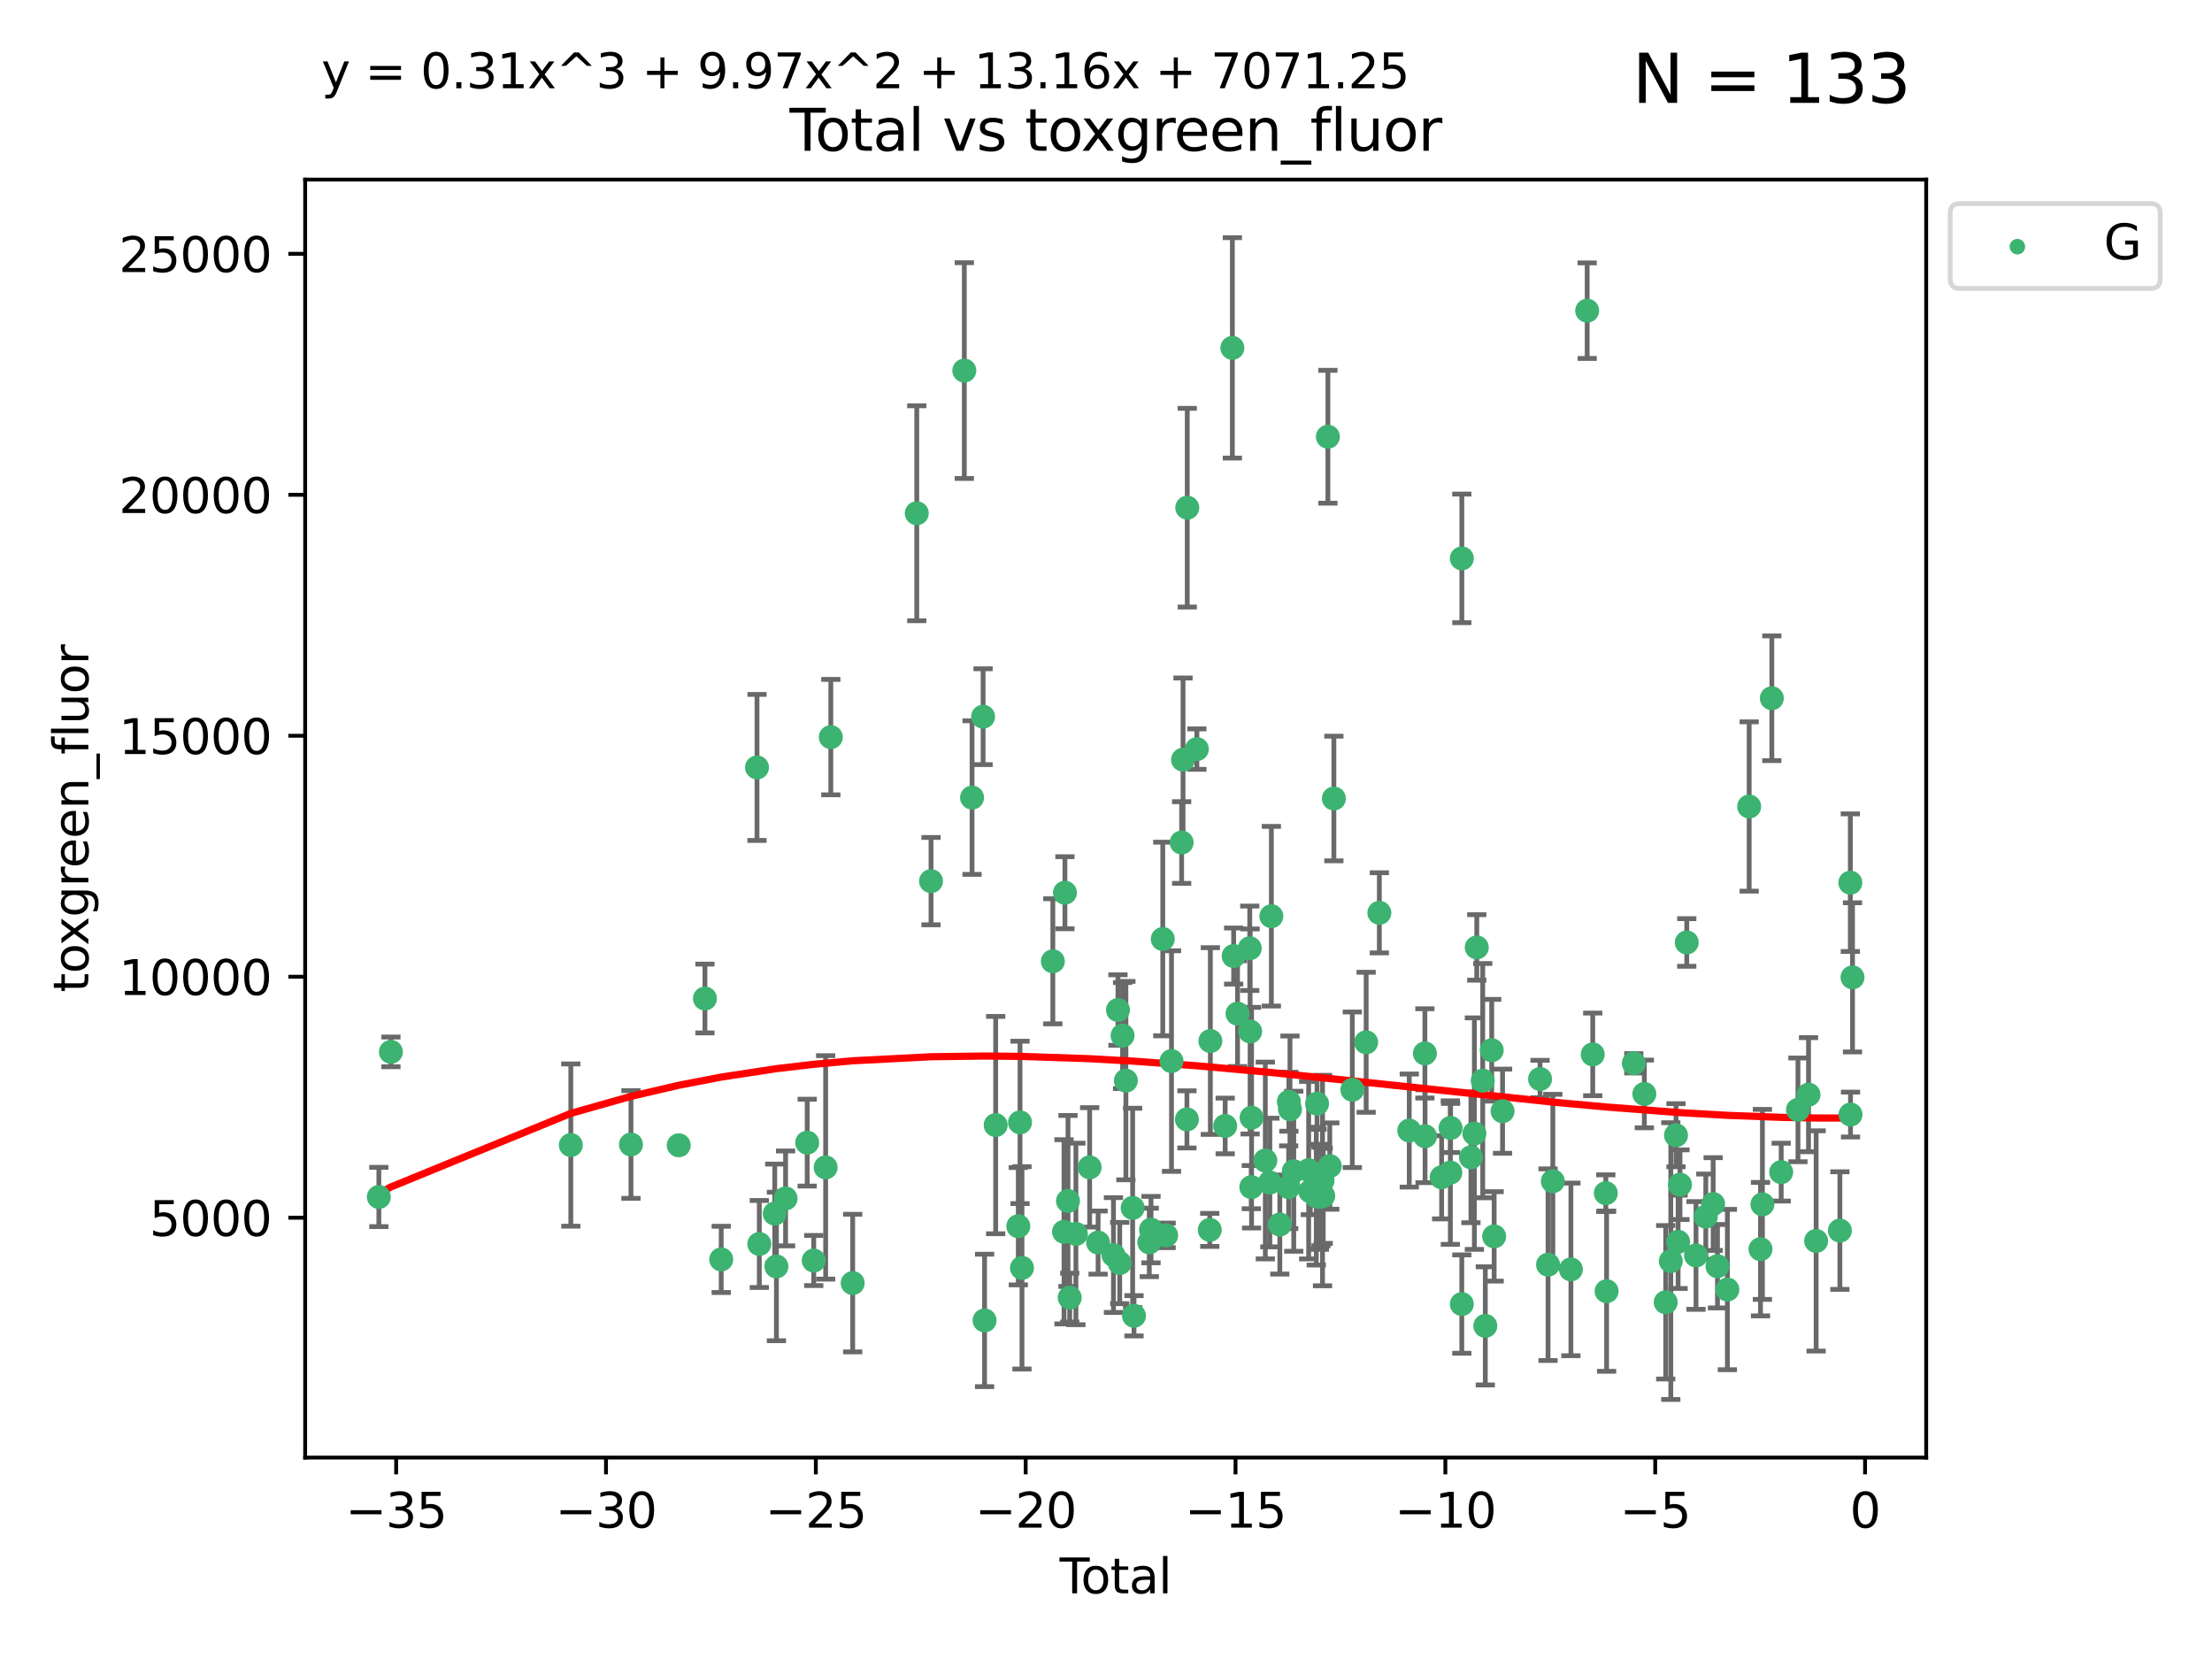 <?xml version="1.0" encoding="utf-8" standalone="no"?>
<!DOCTYPE svg PUBLIC "-//W3C//DTD SVG 1.1//EN"
  "http://www.w3.org/Graphics/SVG/1.1/DTD/svg11.dtd">
<svg xmlns:xlink="http://www.w3.org/1999/xlink" width="460.8pt" height="345.6pt" viewBox="0 0 460.8 345.6" xmlns="http://www.w3.org/2000/svg" version="1.1">
 <defs>
  <style type="text/css">*{stroke-linejoin: round; stroke-linecap: butt}</style>
 </defs>
 <g id="figure_1">
  <g id="patch_1">
   <path d="M 0 345.6 
L 460.8 345.6 
L 460.8 0 
L 0 0 
z
" style="fill: #ffffff"/>
  </g>
  <g id="axes_1">
   <g id="patch_2">
    <path d="M 63.571 303.64 
L 401.26 303.64 
L 401.26 37.411 
L 63.571 37.411 
z
" style="fill: #ffffff"/>
   </g>
   <g id="PathCollection_1">
    <defs>
     <path id="m0bc895c286" d="M 0 1.118 
C 0.297 1.118 0.581 1 0.791 0.791 
C 1 0.581 1.118 0.297 1.118 0 
C 1.118 -0.297 1 -0.581 0.791 -0.791 
C 0.581 -1 0.297 -1.118 0 -1.118 
C -0.297 -1.118 -0.581 -1 -0.791 -0.791 
C -1 -0.581 -1.118 -0.297 -1.118 0 
C -1.118 0.297 -1 0.581 -0.791 0.791 
C -0.581 1 -0.297 1.118 0 1.118 
z
" style="stroke: #3cb371"/>
    </defs>
    <g clip-path="url(#p446f9063b6)">
     <use xlink:href="#m0bc895c286" x="78.921" y="249.353" style="fill: #3cb371; stroke: #3cb371"/>
     <use xlink:href="#m0bc895c286" x="81.436" y="219.129" style="fill: #3cb371; stroke: #3cb371"/>
     <use xlink:href="#m0bc895c286" x="118.911" y="238.536" style="fill: #3cb371; stroke: #3cb371"/>
     <use xlink:href="#m0bc895c286" x="131.443" y="238.421" style="fill: #3cb371; stroke: #3cb371"/>
     <use xlink:href="#m0bc895c286" x="141.394" y="238.585" style="fill: #3cb371; stroke: #3cb371"/>
     <use xlink:href="#m0bc895c286" x="146.852" y="208.01" style="fill: #3cb371; stroke: #3cb371"/>
     <use xlink:href="#m0bc895c286" x="150.243" y="262.355" style="fill: #3cb371; stroke: #3cb371"/>
     <use xlink:href="#m0bc895c286" x="157.697" y="159.871" style="fill: #3cb371; stroke: #3cb371"/>
     <use xlink:href="#m0bc895c286" x="158.179" y="259.143" style="fill: #3cb371; stroke: #3cb371"/>
     <use xlink:href="#m0bc895c286" x="161.396" y="252.816" style="fill: #3cb371; stroke: #3cb371"/>
     <use xlink:href="#m0bc895c286" x="161.744" y="263.827" style="fill: #3cb371; stroke: #3cb371"/>
     <use xlink:href="#m0bc895c286" x="163.65" y="249.654" style="fill: #3cb371; stroke: #3cb371"/>
     <use xlink:href="#m0bc895c286" x="168.152" y="238.033" style="fill: #3cb371; stroke: #3cb371"/>
     <use xlink:href="#m0bc895c286" x="169.515" y="262.593" style="fill: #3cb371; stroke: #3cb371"/>
     <use xlink:href="#m0bc895c286" x="171.998" y="243.191" style="fill: #3cb371; stroke: #3cb371"/>
     <use xlink:href="#m0bc895c286" x="173.076" y="153.555" style="fill: #3cb371; stroke: #3cb371"/>
     <use xlink:href="#m0bc895c286" x="177.633" y="267.289" style="fill: #3cb371; stroke: #3cb371"/>
     <use xlink:href="#m0bc895c286" x="190.981" y="106.922" style="fill: #3cb371; stroke: #3cb371"/>
     <use xlink:href="#m0bc895c286" x="193.95" y="183.556" style="fill: #3cb371; stroke: #3cb371"/>
     <use xlink:href="#m0bc895c286" x="200.884" y="77.199" style="fill: #3cb371; stroke: #3cb371"/>
     <use xlink:href="#m0bc895c286" x="202.498" y="166.153" style="fill: #3cb371; stroke: #3cb371"/>
     <use xlink:href="#m0bc895c286" x="204.795" y="149.299" style="fill: #3cb371; stroke: #3cb371"/>
     <use xlink:href="#m0bc895c286" x="205.105" y="275.066" style="fill: #3cb371; stroke: #3cb371"/>
     <use xlink:href="#m0bc895c286" x="207.419" y="234.375" style="fill: #3cb371; stroke: #3cb371"/>
     <use xlink:href="#m0bc895c286" x="212.13" y="255.444" style="fill: #3cb371; stroke: #3cb371"/>
     <use xlink:href="#m0bc895c286" x="212.49" y="233.815" style="fill: #3cb371; stroke: #3cb371"/>
     <use xlink:href="#m0bc895c286" x="212.896" y="264.117" style="fill: #3cb371; stroke: #3cb371"/>
     <use xlink:href="#m0bc895c286" x="219.325" y="200.255" style="fill: #3cb371; stroke: #3cb371"/>
     <use xlink:href="#m0bc895c286" x="221.656" y="256.605" style="fill: #3cb371; stroke: #3cb371"/>
     <use xlink:href="#m0bc895c286" x="221.845" y="185.97" style="fill: #3cb371; stroke: #3cb371"/>
     <use xlink:href="#m0bc895c286" x="222.484" y="250.181" style="fill: #3cb371; stroke: #3cb371"/>
     <use xlink:href="#m0bc895c286" x="222.842" y="270.321" style="fill: #3cb371; stroke: #3cb371"/>
     <use xlink:href="#m0bc895c286" x="224.13" y="257.055" style="fill: #3cb371; stroke: #3cb371"/>
     <use xlink:href="#m0bc895c286" x="226.995" y="243.181" style="fill: #3cb371; stroke: #3cb371"/>
     <use xlink:href="#m0bc895c286" x="228.755" y="258.851" style="fill: #3cb371; stroke: #3cb371"/>
     <use xlink:href="#m0bc895c286" x="231.955" y="261.45" style="fill: #3cb371; stroke: #3cb371"/>
     <use xlink:href="#m0bc895c286" x="232.89" y="210.406" style="fill: #3cb371; stroke: #3cb371"/>
     <use xlink:href="#m0bc895c286" x="233.256" y="263.114" style="fill: #3cb371; stroke: #3cb371"/>
     <use xlink:href="#m0bc895c286" x="233.856" y="215.726" style="fill: #3cb371; stroke: #3cb371"/>
     <use xlink:href="#m0bc895c286" x="234.542" y="225.113" style="fill: #3cb371; stroke: #3cb371"/>
     <use xlink:href="#m0bc895c286" x="235.951" y="251.624" style="fill: #3cb371; stroke: #3cb371"/>
     <use xlink:href="#m0bc895c286" x="236.233" y="274.101" style="fill: #3cb371; stroke: #3cb371"/>
     <use xlink:href="#m0bc895c286" x="239.419" y="258.816" style="fill: #3cb371; stroke: #3cb371"/>
     <use xlink:href="#m0bc895c286" x="239.777" y="256.149" style="fill: #3cb371; stroke: #3cb371"/>
     <use xlink:href="#m0bc895c286" x="242.225" y="195.611" style="fill: #3cb371; stroke: #3cb371"/>
     <use xlink:href="#m0bc895c286" x="242.927" y="257.348" style="fill: #3cb371; stroke: #3cb371"/>
     <use xlink:href="#m0bc895c286" x="244.047" y="221.042" style="fill: #3cb371; stroke: #3cb371"/>
     <use xlink:href="#m0bc895c286" x="246.16" y="175.513" style="fill: #3cb371; stroke: #3cb371"/>
     <use xlink:href="#m0bc895c286" x="246.45" y="158.26" style="fill: #3cb371; stroke: #3cb371"/>
     <use xlink:href="#m0bc895c286" x="247.258" y="233.192" style="fill: #3cb371; stroke: #3cb371"/>
     <use xlink:href="#m0bc895c286" x="247.327" y="105.759" style="fill: #3cb371; stroke: #3cb371"/>
     <use xlink:href="#m0bc895c286" x="249.331" y="156.055" style="fill: #3cb371; stroke: #3cb371"/>
     <use xlink:href="#m0bc895c286" x="252.015" y="256.21" style="fill: #3cb371; stroke: #3cb371"/>
     <use xlink:href="#m0bc895c286" x="252.14" y="216.868" style="fill: #3cb371; stroke: #3cb371"/>
     <use xlink:href="#m0bc895c286" x="255.228" y="234.556" style="fill: #3cb371; stroke: #3cb371"/>
     <use xlink:href="#m0bc895c286" x="256.722" y="72.468" style="fill: #3cb371; stroke: #3cb371"/>
     <use xlink:href="#m0bc895c286" x="256.992" y="199.16" style="fill: #3cb371; stroke: #3cb371"/>
     <use xlink:href="#m0bc895c286" x="257.8" y="211.162" style="fill: #3cb371; stroke: #3cb371"/>
     <use xlink:href="#m0bc895c286" x="260.346" y="197.543" style="fill: #3cb371; stroke: #3cb371"/>
     <use xlink:href="#m0bc895c286" x="260.424" y="214.874" style="fill: #3cb371; stroke: #3cb371"/>
     <use xlink:href="#m0bc895c286" x="260.674" y="247.302" style="fill: #3cb371; stroke: #3cb371"/>
     <use xlink:href="#m0bc895c286" x="260.725" y="232.832" style="fill: #3cb371; stroke: #3cb371"/>
     <use xlink:href="#m0bc895c286" x="263.59" y="241.755" style="fill: #3cb371; stroke: #3cb371"/>
     <use xlink:href="#m0bc895c286" x="264.531" y="246.344" style="fill: #3cb371; stroke: #3cb371"/>
     <use xlink:href="#m0bc895c286" x="264.848" y="190.864" style="fill: #3cb371; stroke: #3cb371"/>
     <use xlink:href="#m0bc895c286" x="266.611" y="255.092" style="fill: #3cb371; stroke: #3cb371"/>
     <use xlink:href="#m0bc895c286" x="268.454" y="247.316" style="fill: #3cb371; stroke: #3cb371"/>
     <use xlink:href="#m0bc895c286" x="268.495" y="229.507" style="fill: #3cb371; stroke: #3cb371"/>
     <use xlink:href="#m0bc895c286" x="268.724" y="231.081" style="fill: #3cb371; stroke: #3cb371"/>
     <use xlink:href="#m0bc895c286" x="269.513" y="243.994" style="fill: #3cb371; stroke: #3cb371"/>
     <use xlink:href="#m0bc895c286" x="272.62" y="243.766" style="fill: #3cb371; stroke: #3cb371"/>
     <use xlink:href="#m0bc895c286" x="272.967" y="248.186" style="fill: #3cb371; stroke: #3cb371"/>
     <use xlink:href="#m0bc895c286" x="274.207" y="249.185" style="fill: #3cb371; stroke: #3cb371"/>
     <use xlink:href="#m0bc895c286" x="274.369" y="229.909" style="fill: #3cb371; stroke: #3cb371"/>
     <use xlink:href="#m0bc895c286" x="274.862" y="249.325" style="fill: #3cb371; stroke: #3cb371"/>
     <use xlink:href="#m0bc895c286" x="275.184" y="249.249" style="fill: #3cb371; stroke: #3cb371"/>
     <use xlink:href="#m0bc895c286" x="275.506" y="245.927" style="fill: #3cb371; stroke: #3cb371"/>
     <use xlink:href="#m0bc895c286" x="275.652" y="249.12" style="fill: #3cb371; stroke: #3cb371"/>
     <use xlink:href="#m0bc895c286" x="276.624" y="90.981" style="fill: #3cb371; stroke: #3cb371"/>
     <use xlink:href="#m0bc895c286" x="277.017" y="242.914" style="fill: #3cb371; stroke: #3cb371"/>
     <use xlink:href="#m0bc895c286" x="277.871" y="166.341" style="fill: #3cb371; stroke: #3cb371"/>
     <use xlink:href="#m0bc895c286" x="281.711" y="227.018" style="fill: #3cb371; stroke: #3cb371"/>
     <use xlink:href="#m0bc895c286" x="284.595" y="217.127" style="fill: #3cb371; stroke: #3cb371"/>
     <use xlink:href="#m0bc895c286" x="287.344" y="190.157" style="fill: #3cb371; stroke: #3cb371"/>
     <use xlink:href="#m0bc895c286" x="293.574" y="235.517" style="fill: #3cb371; stroke: #3cb371"/>
     <use xlink:href="#m0bc895c286" x="296.833" y="219.444" style="fill: #3cb371; stroke: #3cb371"/>
     <use xlink:href="#m0bc895c286" x="296.866" y="236.698" style="fill: #3cb371; stroke: #3cb371"/>
     <use xlink:href="#m0bc895c286" x="300.32" y="245.255" style="fill: #3cb371; stroke: #3cb371"/>
     <use xlink:href="#m0bc895c286" x="302.137" y="244.269" style="fill: #3cb371; stroke: #3cb371"/>
     <use xlink:href="#m0bc895c286" x="302.182" y="234.974" style="fill: #3cb371; stroke: #3cb371"/>
     <use xlink:href="#m0bc895c286" x="304.519" y="271.663" style="fill: #3cb371; stroke: #3cb371"/>
     <use xlink:href="#m0bc895c286" x="304.524" y="116.323" style="fill: #3cb371; stroke: #3cb371"/>
     <use xlink:href="#m0bc895c286" x="306.425" y="241.091" style="fill: #3cb371; stroke: #3cb371"/>
     <use xlink:href="#m0bc895c286" x="307.142" y="236.151" style="fill: #3cb371; stroke: #3cb371"/>
     <use xlink:href="#m0bc895c286" x="307.64" y="197.366" style="fill: #3cb371; stroke: #3cb371"/>
     <use xlink:href="#m0bc895c286" x="308.879" y="225.118" style="fill: #3cb371; stroke: #3cb371"/>
     <use xlink:href="#m0bc895c286" x="309.418" y="276.204" style="fill: #3cb371; stroke: #3cb371"/>
     <use xlink:href="#m0bc895c286" x="310.752" y="218.787" style="fill: #3cb371; stroke: #3cb371"/>
     <use xlink:href="#m0bc895c286" x="311.259" y="257.562" style="fill: #3cb371; stroke: #3cb371"/>
     <use xlink:href="#m0bc895c286" x="313.01" y="231.48" style="fill: #3cb371; stroke: #3cb371"/>
     <use xlink:href="#m0bc895c286" x="320.823" y="224.776" style="fill: #3cb371; stroke: #3cb371"/>
     <use xlink:href="#m0bc895c286" x="322.485" y="263.458" style="fill: #3cb371; stroke: #3cb371"/>
     <use xlink:href="#m0bc895c286" x="323.482" y="246.072" style="fill: #3cb371; stroke: #3cb371"/>
     <use xlink:href="#m0bc895c286" x="327.249" y="264.439" style="fill: #3cb371; stroke: #3cb371"/>
     <use xlink:href="#m0bc895c286" x="330.639" y="64.717" style="fill: #3cb371; stroke: #3cb371"/>
     <use xlink:href="#m0bc895c286" x="331.796" y="219.646" style="fill: #3cb371; stroke: #3cb371"/>
     <use xlink:href="#m0bc895c286" x="334.519" y="248.555" style="fill: #3cb371; stroke: #3cb371"/>
     <use xlink:href="#m0bc895c286" x="334.685" y="268.984" style="fill: #3cb371; stroke: #3cb371"/>
     <use xlink:href="#m0bc895c286" x="340.354" y="221.514" style="fill: #3cb371; stroke: #3cb371"/>
     <use xlink:href="#m0bc895c286" x="342.548" y="227.888" style="fill: #3cb371; stroke: #3cb371"/>
     <use xlink:href="#m0bc895c286" x="346.996" y="271.288" style="fill: #3cb371; stroke: #3cb371"/>
     <use xlink:href="#m0bc895c286" x="348.058" y="262.713" style="fill: #3cb371; stroke: #3cb371"/>
     <use xlink:href="#m0bc895c286" x="349.14" y="236.491" style="fill: #3cb371; stroke: #3cb371"/>
     <use xlink:href="#m0bc895c286" x="349.578" y="258.69" style="fill: #3cb371; stroke: #3cb371"/>
     <use xlink:href="#m0bc895c286" x="349.972" y="246.79" style="fill: #3cb371; stroke: #3cb371"/>
     <use xlink:href="#m0bc895c286" x="351.382" y="196.333" style="fill: #3cb371; stroke: #3cb371"/>
     <use xlink:href="#m0bc895c286" x="353.31" y="261.534" style="fill: #3cb371; stroke: #3cb371"/>
     <use xlink:href="#m0bc895c286" x="355.35" y="253.448" style="fill: #3cb371; stroke: #3cb371"/>
     <use xlink:href="#m0bc895c286" x="356.882" y="250.824" style="fill: #3cb371; stroke: #3cb371"/>
     <use xlink:href="#m0bc895c286" x="357.784" y="263.775" style="fill: #3cb371; stroke: #3cb371"/>
     <use xlink:href="#m0bc895c286" x="359.846" y="268.634" style="fill: #3cb371; stroke: #3cb371"/>
     <use xlink:href="#m0bc895c286" x="364.385" y="168.007" style="fill: #3cb371; stroke: #3cb371"/>
     <use xlink:href="#m0bc895c286" x="366.743" y="260.22" style="fill: #3cb371; stroke: #3cb371"/>
     <use xlink:href="#m0bc895c286" x="367.143" y="250.897" style="fill: #3cb371; stroke: #3cb371"/>
     <use xlink:href="#m0bc895c286" x="369.104" y="145.458" style="fill: #3cb371; stroke: #3cb371"/>
     <use xlink:href="#m0bc895c286" x="371.055" y="244.179" style="fill: #3cb371; stroke: #3cb371"/>
     <use xlink:href="#m0bc895c286" x="374.548" y="231.202" style="fill: #3cb371; stroke: #3cb371"/>
     <use xlink:href="#m0bc895c286" x="376.749" y="228.038" style="fill: #3cb371; stroke: #3cb371"/>
     <use xlink:href="#m0bc895c286" x="378.334" y="258.508" style="fill: #3cb371; stroke: #3cb371"/>
     <use xlink:href="#m0bc895c286" x="383.282" y="256.35" style="fill: #3cb371; stroke: #3cb371"/>
     <use xlink:href="#m0bc895c286" x="385.458" y="183.877" style="fill: #3cb371; stroke: #3cb371"/>
     <use xlink:href="#m0bc895c286" x="385.498" y="232.183" style="fill: #3cb371; stroke: #3cb371"/>
     <use xlink:href="#m0bc895c286" x="385.911" y="203.599" style="fill: #3cb371; stroke: #3cb371"/>
    </g>
   </g>
   <g id="matplotlib.axis_1">
    <g id="xtick_1">
     <g id="line2d_1">
      <defs>
       <path id="ma37b51b0d5" d="M 0 0 
L 0 3.5 
" style="stroke: #000000; stroke-width: 0.8"/>
      </defs>
      <g>
       <use xlink:href="#ma37b51b0d5" x="82.525" y="303.64" style="stroke: #000000; stroke-width: 0.8"/>
      </g>
     </g>
     <g id="text_1">
      <!-- −35 -->
      <g transform="translate(71.972 318.238)scale(0.1 -0.1)">
       <defs>
        <path id="DejaVuSans-2212" d="M 678 2272 
L 4684 2272 
L 4684 1741 
L 678 1741 
L 678 2272 
z
" transform="scale(0.016)"/>
        <path id="DejaVuSans-33" d="M 2597 2516 
Q 3050 2419 3304 2112 
Q 3559 1806 3559 1356 
Q 3559 666 3084 287 
Q 2609 -91 1734 -91 
Q 1441 -91 1130 -33 
Q 819 25 488 141 
L 488 750 
Q 750 597 1062 519 
Q 1375 441 1716 441 
Q 2309 441 2620 675 
Q 2931 909 2931 1356 
Q 2931 1769 2642 2001 
Q 2353 2234 1838 2234 
L 1294 2234 
L 1294 2753 
L 1863 2753 
Q 2328 2753 2575 2939 
Q 2822 3125 2822 3475 
Q 2822 3834 2567 4026 
Q 2313 4219 1838 4219 
Q 1578 4219 1281 4162 
Q 984 4106 628 3988 
L 628 4550 
Q 988 4650 1302 4700 
Q 1616 4750 1894 4750 
Q 2613 4750 3031 4423 
Q 3450 4097 3450 3541 
Q 3450 3153 3228 2886 
Q 3006 2619 2597 2516 
z
" transform="scale(0.016)"/>
        <path id="DejaVuSans-35" d="M 691 4666 
L 3169 4666 
L 3169 4134 
L 1269 4134 
L 1269 2991 
Q 1406 3038 1543 3061 
Q 1681 3084 1819 3084 
Q 2600 3084 3056 2656 
Q 3513 2228 3513 1497 
Q 3513 744 3044 326 
Q 2575 -91 1722 -91 
Q 1428 -91 1123 -41 
Q 819 9 494 109 
L 494 744 
Q 775 591 1075 516 
Q 1375 441 1709 441 
Q 2250 441 2565 725 
Q 2881 1009 2881 1497 
Q 2881 1984 2565 2268 
Q 2250 2553 1709 2553 
Q 1456 2553 1204 2497 
Q 953 2441 691 2322 
L 691 4666 
z
" transform="scale(0.016)"/>
       </defs>
       <use xlink:href="#DejaVuSans-2212"/>
       <use xlink:href="#DejaVuSans-33" x="83.789"/>
       <use xlink:href="#DejaVuSans-35" x="147.412"/>
      </g>
     </g>
    </g>
    <g id="xtick_2">
     <g id="line2d_2">
      <g>
       <use xlink:href="#ma37b51b0d5" x="126.239" y="303.64" style="stroke: #000000; stroke-width: 0.8"/>
      </g>
     </g>
     <g id="text_2">
      <!-- −30 -->
      <g transform="translate(115.687 318.238)scale(0.1 -0.1)">
       <defs>
        <path id="DejaVuSans-30" d="M 2034 4250 
Q 1547 4250 1301 3770 
Q 1056 3291 1056 2328 
Q 1056 1369 1301 889 
Q 1547 409 2034 409 
Q 2525 409 2770 889 
Q 3016 1369 3016 2328 
Q 3016 3291 2770 3770 
Q 2525 4250 2034 4250 
z
M 2034 4750 
Q 2819 4750 3233 4129 
Q 3647 3509 3647 2328 
Q 3647 1150 3233 529 
Q 2819 -91 2034 -91 
Q 1250 -91 836 529 
Q 422 1150 422 2328 
Q 422 3509 836 4129 
Q 1250 4750 2034 4750 
z
" transform="scale(0.016)"/>
       </defs>
       <use xlink:href="#DejaVuSans-2212"/>
       <use xlink:href="#DejaVuSans-33" x="83.789"/>
       <use xlink:href="#DejaVuSans-30" x="147.412"/>
      </g>
     </g>
    </g>
    <g id="xtick_3">
     <g id="line2d_3">
      <g>
       <use xlink:href="#ma37b51b0d5" x="169.953" y="303.64" style="stroke: #000000; stroke-width: 0.8"/>
      </g>
     </g>
     <g id="text_3">
      <!-- −25 -->
      <g transform="translate(159.401 318.238)scale(0.1 -0.1)">
       <defs>
        <path id="DejaVuSans-32" d="M 1228 531 
L 3431 531 
L 3431 0 
L 469 0 
L 469 531 
Q 828 903 1448 1529 
Q 2069 2156 2228 2338 
Q 2531 2678 2651 2914 
Q 2772 3150 2772 3378 
Q 2772 3750 2511 3984 
Q 2250 4219 1831 4219 
Q 1534 4219 1204 4116 
Q 875 4013 500 3803 
L 500 4441 
Q 881 4594 1212 4672 
Q 1544 4750 1819 4750 
Q 2544 4750 2975 4387 
Q 3406 4025 3406 3419 
Q 3406 3131 3298 2873 
Q 3191 2616 2906 2266 
Q 2828 2175 2409 1742 
Q 1991 1309 1228 531 
z
" transform="scale(0.016)"/>
       </defs>
       <use xlink:href="#DejaVuSans-2212"/>
       <use xlink:href="#DejaVuSans-32" x="83.789"/>
       <use xlink:href="#DejaVuSans-35" x="147.412"/>
      </g>
     </g>
    </g>
    <g id="xtick_4">
     <g id="line2d_4">
      <g>
       <use xlink:href="#ma37b51b0d5" x="213.668" y="303.64" style="stroke: #000000; stroke-width: 0.8"/>
      </g>
     </g>
     <g id="text_4">
      <!-- −20 -->
      <g transform="translate(203.116 318.238)scale(0.1 -0.1)">
       <use xlink:href="#DejaVuSans-2212"/>
       <use xlink:href="#DejaVuSans-32" x="83.789"/>
       <use xlink:href="#DejaVuSans-30" x="147.412"/>
      </g>
     </g>
    </g>
    <g id="xtick_5">
     <g id="line2d_5">
      <g>
       <use xlink:href="#ma37b51b0d5" x="257.382" y="303.64" style="stroke: #000000; stroke-width: 0.8"/>
      </g>
     </g>
     <g id="text_5">
      <!-- −15 -->
      <g transform="translate(246.83 318.238)scale(0.1 -0.1)">
       <defs>
        <path id="DejaVuSans-31" d="M 794 531 
L 1825 531 
L 1825 4091 
L 703 3866 
L 703 4441 
L 1819 4666 
L 2450 4666 
L 2450 531 
L 3481 531 
L 3481 0 
L 794 0 
L 794 531 
z
" transform="scale(0.016)"/>
       </defs>
       <use xlink:href="#DejaVuSans-2212"/>
       <use xlink:href="#DejaVuSans-31" x="83.789"/>
       <use xlink:href="#DejaVuSans-35" x="147.412"/>
      </g>
     </g>
    </g>
    <g id="xtick_6">
     <g id="line2d_6">
      <g>
       <use xlink:href="#ma37b51b0d5" x="301.097" y="303.64" style="stroke: #000000; stroke-width: 0.8"/>
      </g>
     </g>
     <g id="text_6">
      <!-- −10 -->
      <g transform="translate(290.545 318.238)scale(0.1 -0.1)">
       <use xlink:href="#DejaVuSans-2212"/>
       <use xlink:href="#DejaVuSans-31" x="83.789"/>
       <use xlink:href="#DejaVuSans-30" x="147.412"/>
      </g>
     </g>
    </g>
    <g id="xtick_7">
     <g id="line2d_7">
      <g>
       <use xlink:href="#ma37b51b0d5" x="344.811" y="303.64" style="stroke: #000000; stroke-width: 0.8"/>
      </g>
     </g>
     <g id="text_7">
      <!-- −5 -->
      <g transform="translate(337.44 318.238)scale(0.1 -0.1)">
       <use xlink:href="#DejaVuSans-2212"/>
       <use xlink:href="#DejaVuSans-35" x="83.789"/>
      </g>
     </g>
    </g>
    <g id="xtick_8">
     <g id="line2d_8">
      <g>
       <use xlink:href="#ma37b51b0d5" x="388.526" y="303.64" style="stroke: #000000; stroke-width: 0.8"/>
      </g>
     </g>
     <g id="text_8">
      <!-- 0 -->
      <g transform="translate(385.345 318.238)scale(0.1 -0.1)">
       <use xlink:href="#DejaVuSans-30"/>
      </g>
     </g>
    </g>
    <g id="text_9">
     <!-- Total -->
     <g transform="translate(220.739 331.917)scale(0.1 -0.1)">
      <defs>
       <path id="DejaVuSans-54" d="M -19 4666 
L 3928 4666 
L 3928 4134 
L 2272 4134 
L 2272 0 
L 1638 0 
L 1638 4134 
L -19 4134 
L -19 4666 
z
" transform="scale(0.016)"/>
       <path id="DejaVuSans-6f" d="M 1959 3097 
Q 1497 3097 1228 2736 
Q 959 2375 959 1747 
Q 959 1119 1226 758 
Q 1494 397 1959 397 
Q 2419 397 2687 759 
Q 2956 1122 2956 1747 
Q 2956 2369 2687 2733 
Q 2419 3097 1959 3097 
z
M 1959 3584 
Q 2709 3584 3137 3096 
Q 3566 2609 3566 1747 
Q 3566 888 3137 398 
Q 2709 -91 1959 -91 
Q 1206 -91 779 398 
Q 353 888 353 1747 
Q 353 2609 779 3096 
Q 1206 3584 1959 3584 
z
" transform="scale(0.016)"/>
       <path id="DejaVuSans-74" d="M 1172 4494 
L 1172 3500 
L 2356 3500 
L 2356 3053 
L 1172 3053 
L 1172 1153 
Q 1172 725 1289 603 
Q 1406 481 1766 481 
L 2356 481 
L 2356 0 
L 1766 0 
Q 1100 0 847 248 
Q 594 497 594 1153 
L 594 3053 
L 172 3053 
L 172 3500 
L 594 3500 
L 594 4494 
L 1172 4494 
z
" transform="scale(0.016)"/>
       <path id="DejaVuSans-61" d="M 2194 1759 
Q 1497 1759 1228 1600 
Q 959 1441 959 1056 
Q 959 750 1161 570 
Q 1363 391 1709 391 
Q 2188 391 2477 730 
Q 2766 1069 2766 1631 
L 2766 1759 
L 2194 1759 
z
M 3341 1997 
L 3341 0 
L 2766 0 
L 2766 531 
Q 2569 213 2275 61 
Q 1981 -91 1556 -91 
Q 1019 -91 701 211 
Q 384 513 384 1019 
Q 384 1609 779 1909 
Q 1175 2209 1959 2209 
L 2766 2209 
L 2766 2266 
Q 2766 2663 2505 2880 
Q 2244 3097 1772 3097 
Q 1472 3097 1187 3025 
Q 903 2953 641 2809 
L 641 3341 
Q 956 3463 1253 3523 
Q 1550 3584 1831 3584 
Q 2591 3584 2966 3190 
Q 3341 2797 3341 1997 
z
" transform="scale(0.016)"/>
       <path id="DejaVuSans-6c" d="M 603 4863 
L 1178 4863 
L 1178 0 
L 603 0 
L 603 4863 
z
" transform="scale(0.016)"/>
      </defs>
      <use xlink:href="#DejaVuSans-54"/>
      <use xlink:href="#DejaVuSans-6f" x="44.084"/>
      <use xlink:href="#DejaVuSans-74" x="105.266"/>
      <use xlink:href="#DejaVuSans-61" x="144.475"/>
      <use xlink:href="#DejaVuSans-6c" x="205.754"/>
     </g>
    </g>
   </g>
   <g id="matplotlib.axis_2">
    <g id="ytick_1">
     <g id="line2d_9">
      <defs>
       <path id="m4f8b1d8b4c" d="M 0 0 
L -3.5 0 
" style="stroke: #000000; stroke-width: 0.8"/>
      </defs>
      <g>
       <use xlink:href="#m4f8b1d8b4c" x="63.571" y="253.673" style="stroke: #000000; stroke-width: 0.8"/>
      </g>
     </g>
     <g id="text_10">
      <!-- 5000 -->
      <g transform="translate(31.121 257.472)scale(0.1 -0.1)">
       <use xlink:href="#DejaVuSans-35"/>
       <use xlink:href="#DejaVuSans-30" x="63.623"/>
       <use xlink:href="#DejaVuSans-30" x="127.246"/>
       <use xlink:href="#DejaVuSans-30" x="190.869"/>
      </g>
     </g>
    </g>
    <g id="ytick_2">
     <g id="line2d_10">
      <g>
       <use xlink:href="#m4f8b1d8b4c" x="63.571" y="203.473" style="stroke: #000000; stroke-width: 0.8"/>
      </g>
     </g>
     <g id="text_11">
      <!-- 10000 -->
      <g transform="translate(24.759 207.272)scale(0.1 -0.1)">
       <use xlink:href="#DejaVuSans-31"/>
       <use xlink:href="#DejaVuSans-30" x="63.623"/>
       <use xlink:href="#DejaVuSans-30" x="127.246"/>
       <use xlink:href="#DejaVuSans-30" x="190.869"/>
       <use xlink:href="#DejaVuSans-30" x="254.492"/>
      </g>
     </g>
    </g>
    <g id="ytick_3">
     <g id="line2d_11">
      <g>
       <use xlink:href="#m4f8b1d8b4c" x="63.571" y="153.274" style="stroke: #000000; stroke-width: 0.8"/>
      </g>
     </g>
     <g id="text_12">
      <!-- 15000 -->
      <g transform="translate(24.759 157.073)scale(0.1 -0.1)">
       <use xlink:href="#DejaVuSans-31"/>
       <use xlink:href="#DejaVuSans-35" x="63.623"/>
       <use xlink:href="#DejaVuSans-30" x="127.246"/>
       <use xlink:href="#DejaVuSans-30" x="190.869"/>
       <use xlink:href="#DejaVuSans-30" x="254.492"/>
      </g>
     </g>
    </g>
    <g id="ytick_4">
     <g id="line2d_12">
      <g>
       <use xlink:href="#m4f8b1d8b4c" x="63.571" y="103.074" style="stroke: #000000; stroke-width: 0.8"/>
      </g>
     </g>
     <g id="text_13">
      <!-- 20000 -->
      <g transform="translate(24.759 106.873)scale(0.1 -0.1)">
       <use xlink:href="#DejaVuSans-32"/>
       <use xlink:href="#DejaVuSans-30" x="63.623"/>
       <use xlink:href="#DejaVuSans-30" x="127.246"/>
       <use xlink:href="#DejaVuSans-30" x="190.869"/>
       <use xlink:href="#DejaVuSans-30" x="254.492"/>
      </g>
     </g>
    </g>
    <g id="ytick_5">
     <g id="line2d_13">
      <g>
       <use xlink:href="#m4f8b1d8b4c" x="63.571" y="52.875" style="stroke: #000000; stroke-width: 0.8"/>
      </g>
     </g>
     <g id="text_14">
      <!-- 25000 -->
      <g transform="translate(24.759 56.674)scale(0.1 -0.1)">
       <use xlink:href="#DejaVuSans-32"/>
       <use xlink:href="#DejaVuSans-35" x="63.623"/>
       <use xlink:href="#DejaVuSans-30" x="127.246"/>
       <use xlink:href="#DejaVuSans-30" x="190.869"/>
       <use xlink:href="#DejaVuSans-30" x="254.492"/>
      </g>
     </g>
    </g>
    <g id="text_15">
     <!-- toxgreen_fluor -->
     <g transform="translate(18.401 206.72)rotate(-90)scale(0.1 -0.1)">
      <defs>
       <path id="DejaVuSans-78" d="M 3513 3500 
L 2247 1797 
L 3578 0 
L 2900 0 
L 1881 1375 
L 863 0 
L 184 0 
L 1544 1831 
L 300 3500 
L 978 3500 
L 1906 2253 
L 2834 3500 
L 3513 3500 
z
" transform="scale(0.016)"/>
       <path id="DejaVuSans-67" d="M 2906 1791 
Q 2906 2416 2648 2759 
Q 2391 3103 1925 3103 
Q 1463 3103 1205 2759 
Q 947 2416 947 1791 
Q 947 1169 1205 825 
Q 1463 481 1925 481 
Q 2391 481 2648 825 
Q 2906 1169 2906 1791 
z
M 3481 434 
Q 3481 -459 3084 -895 
Q 2688 -1331 1869 -1331 
Q 1566 -1331 1297 -1286 
Q 1028 -1241 775 -1147 
L 775 -588 
Q 1028 -725 1275 -790 
Q 1522 -856 1778 -856 
Q 2344 -856 2625 -561 
Q 2906 -266 2906 331 
L 2906 616 
Q 2728 306 2450 153 
Q 2172 0 1784 0 
Q 1141 0 747 490 
Q 353 981 353 1791 
Q 353 2603 747 3093 
Q 1141 3584 1784 3584 
Q 2172 3584 2450 3431 
Q 2728 3278 2906 2969 
L 2906 3500 
L 3481 3500 
L 3481 434 
z
" transform="scale(0.016)"/>
       <path id="DejaVuSans-72" d="M 2631 2963 
Q 2534 3019 2420 3045 
Q 2306 3072 2169 3072 
Q 1681 3072 1420 2755 
Q 1159 2438 1159 1844 
L 1159 0 
L 581 0 
L 581 3500 
L 1159 3500 
L 1159 2956 
Q 1341 3275 1631 3429 
Q 1922 3584 2338 3584 
Q 2397 3584 2469 3576 
Q 2541 3569 2628 3553 
L 2631 2963 
z
" transform="scale(0.016)"/>
       <path id="DejaVuSans-65" d="M 3597 1894 
L 3597 1613 
L 953 1613 
Q 991 1019 1311 708 
Q 1631 397 2203 397 
Q 2534 397 2845 478 
Q 3156 559 3463 722 
L 3463 178 
Q 3153 47 2828 -22 
Q 2503 -91 2169 -91 
Q 1331 -91 842 396 
Q 353 884 353 1716 
Q 353 2575 817 3079 
Q 1281 3584 2069 3584 
Q 2775 3584 3186 3129 
Q 3597 2675 3597 1894 
z
M 3022 2063 
Q 3016 2534 2758 2815 
Q 2500 3097 2075 3097 
Q 1594 3097 1305 2825 
Q 1016 2553 972 2059 
L 3022 2063 
z
" transform="scale(0.016)"/>
       <path id="DejaVuSans-6e" d="M 3513 2113 
L 3513 0 
L 2938 0 
L 2938 2094 
Q 2938 2591 2744 2837 
Q 2550 3084 2163 3084 
Q 1697 3084 1428 2787 
Q 1159 2491 1159 1978 
L 1159 0 
L 581 0 
L 581 3500 
L 1159 3500 
L 1159 2956 
Q 1366 3272 1645 3428 
Q 1925 3584 2291 3584 
Q 2894 3584 3203 3211 
Q 3513 2838 3513 2113 
z
" transform="scale(0.016)"/>
       <path id="DejaVuSans-5f" d="M 3263 -1063 
L 3263 -1509 
L -63 -1509 
L -63 -1063 
L 3263 -1063 
z
" transform="scale(0.016)"/>
       <path id="DejaVuSans-66" d="M 2375 4863 
L 2375 4384 
L 1825 4384 
Q 1516 4384 1395 4259 
Q 1275 4134 1275 3809 
L 1275 3500 
L 2222 3500 
L 2222 3053 
L 1275 3053 
L 1275 0 
L 697 0 
L 697 3053 
L 147 3053 
L 147 3500 
L 697 3500 
L 697 3744 
Q 697 4328 969 4595 
Q 1241 4863 1831 4863 
L 2375 4863 
z
" transform="scale(0.016)"/>
       <path id="DejaVuSans-75" d="M 544 1381 
L 544 3500 
L 1119 3500 
L 1119 1403 
Q 1119 906 1312 657 
Q 1506 409 1894 409 
Q 2359 409 2629 706 
Q 2900 1003 2900 1516 
L 2900 3500 
L 3475 3500 
L 3475 0 
L 2900 0 
L 2900 538 
Q 2691 219 2414 64 
Q 2138 -91 1772 -91 
Q 1169 -91 856 284 
Q 544 659 544 1381 
z
M 1991 3584 
L 1991 3584 
z
" transform="scale(0.016)"/>
      </defs>
      <use xlink:href="#DejaVuSans-74"/>
      <use xlink:href="#DejaVuSans-6f" x="39.209"/>
      <use xlink:href="#DejaVuSans-78" x="97.266"/>
      <use xlink:href="#DejaVuSans-67" x="156.445"/>
      <use xlink:href="#DejaVuSans-72" x="219.922"/>
      <use xlink:href="#DejaVuSans-65" x="258.785"/>
      <use xlink:href="#DejaVuSans-65" x="320.309"/>
      <use xlink:href="#DejaVuSans-6e" x="381.832"/>
      <use xlink:href="#DejaVuSans-5f" x="445.211"/>
      <use xlink:href="#DejaVuSans-66" x="495.211"/>
      <use xlink:href="#DejaVuSans-6c" x="530.416"/>
      <use xlink:href="#DejaVuSans-75" x="558.199"/>
      <use xlink:href="#DejaVuSans-6f" x="621.578"/>
      <use xlink:href="#DejaVuSans-72" x="682.76"/>
     </g>
    </g>
   </g>
   <g id="LineCollection_1">
    <path d="M 78.921 255.526 
L 78.921 243.18 
" clip-path="url(#p446f9063b6)" style="fill: none; stroke: #696969"/>
    <path d="M 81.436 222.222 
L 81.436 216.037 
" clip-path="url(#p446f9063b6)" style="fill: none; stroke: #696969"/>
    <path d="M 118.911 255.436 
L 118.911 221.637 
" clip-path="url(#p446f9063b6)" style="fill: none; stroke: #696969"/>
    <path d="M 131.443 249.635 
L 131.443 227.207 
" clip-path="url(#p446f9063b6)" style="fill: none; stroke: #696969"/>
    <path d="M 141.394 239.437 
L 141.394 237.732 
" clip-path="url(#p446f9063b6)" style="fill: none; stroke: #696969"/>
    <path d="M 146.852 215.176 
L 146.852 200.843 
" clip-path="url(#p446f9063b6)" style="fill: none; stroke: #696969"/>
    <path d="M 150.243 269.256 
L 150.243 255.454 
" clip-path="url(#p446f9063b6)" style="fill: none; stroke: #696969"/>
    <path d="M 157.697 175.081 
L 157.697 144.661 
" clip-path="url(#p446f9063b6)" style="fill: none; stroke: #696969"/>
    <path d="M 158.179 268.201 
L 158.179 250.085 
" clip-path="url(#p446f9063b6)" style="fill: none; stroke: #696969"/>
    <path d="M 161.396 263.131 
L 161.396 242.501 
" clip-path="url(#p446f9063b6)" style="fill: none; stroke: #696969"/>
    <path d="M 161.744 279.302 
L 161.744 248.352 
" clip-path="url(#p446f9063b6)" style="fill: none; stroke: #696969"/>
    <path d="M 163.65 259.534 
L 163.65 239.774 
" clip-path="url(#p446f9063b6)" style="fill: none; stroke: #696969"/>
    <path d="M 168.152 247.078 
L 168.152 228.987 
" clip-path="url(#p446f9063b6)" style="fill: none; stroke: #696969"/>
    <path d="M 169.515 267.815 
L 169.515 257.37 
" clip-path="url(#p446f9063b6)" style="fill: none; stroke: #696969"/>
    <path d="M 171.998 266.466 
L 171.998 219.916 
" clip-path="url(#p446f9063b6)" style="fill: none; stroke: #696969"/>
    <path d="M 173.076 165.577 
L 173.076 141.533 
" clip-path="url(#p446f9063b6)" style="fill: none; stroke: #696969"/>
    <path d="M 177.633 281.626 
L 177.633 252.951 
" clip-path="url(#p446f9063b6)" style="fill: none; stroke: #696969"/>
    <path d="M 190.981 129.316 
L 190.981 84.528 
" clip-path="url(#p446f9063b6)" style="fill: none; stroke: #696969"/>
    <path d="M 193.95 192.652 
L 193.95 174.46 
" clip-path="url(#p446f9063b6)" style="fill: none; stroke: #696969"/>
    <path d="M 200.884 99.673 
L 200.884 54.725 
" clip-path="url(#p446f9063b6)" style="fill: none; stroke: #696969"/>
    <path d="M 202.498 182.154 
L 202.498 150.152 
" clip-path="url(#p446f9063b6)" style="fill: none; stroke: #696969"/>
    <path d="M 204.795 159.287 
L 204.795 139.311 
" clip-path="url(#p446f9063b6)" style="fill: none; stroke: #696969"/>
    <path d="M 205.105 288.858 
L 205.105 261.274 
" clip-path="url(#p446f9063b6)" style="fill: none; stroke: #696969"/>
    <path d="M 207.419 257.008 
L 207.419 211.742 
" clip-path="url(#p446f9063b6)" style="fill: none; stroke: #696969"/>
    <path d="M 212.13 267.664 
L 212.13 243.224 
" clip-path="url(#p446f9063b6)" style="fill: none; stroke: #696969"/>
    <path d="M 212.49 250.733 
L 212.49 216.898 
" clip-path="url(#p446f9063b6)" style="fill: none; stroke: #696969"/>
    <path d="M 212.896 285.194 
L 212.896 243.041 
" clip-path="url(#p446f9063b6)" style="fill: none; stroke: #696969"/>
    <path d="M 219.325 213.283 
L 219.325 187.227 
" clip-path="url(#p446f9063b6)" style="fill: none; stroke: #696969"/>
    <path d="M 221.656 275.794 
L 221.656 237.417 
" clip-path="url(#p446f9063b6)" style="fill: none; stroke: #696969"/>
    <path d="M 221.845 193.478 
L 221.845 178.461 
" clip-path="url(#p446f9063b6)" style="fill: none; stroke: #696969"/>
    <path d="M 222.484 267.988 
L 222.484 232.374 
" clip-path="url(#p446f9063b6)" style="fill: none; stroke: #696969"/>
    <path d="M 222.842 275.408 
L 222.842 265.233 
" clip-path="url(#p446f9063b6)" style="fill: none; stroke: #696969"/>
    <path d="M 224.13 275.96 
L 224.13 238.15 
" clip-path="url(#p446f9063b6)" style="fill: none; stroke: #696969"/>
    <path d="M 226.995 255.617 
L 226.995 230.744 
" clip-path="url(#p446f9063b6)" style="fill: none; stroke: #696969"/>
    <path d="M 228.755 265.424 
L 228.755 252.278 
" clip-path="url(#p446f9063b6)" style="fill: none; stroke: #696969"/>
    <path d="M 231.955 273.409 
L 231.955 249.491 
" clip-path="url(#p446f9063b6)" style="fill: none; stroke: #696969"/>
    <path d="M 232.89 217.747 
L 232.89 203.065 
" clip-path="url(#p446f9063b6)" style="fill: none; stroke: #696969"/>
    <path d="M 233.256 271.577 
L 233.256 254.652 
" clip-path="url(#p446f9063b6)" style="fill: none; stroke: #696969"/>
    <path d="M 233.856 226.763 
L 233.856 204.688 
" clip-path="url(#p446f9063b6)" style="fill: none; stroke: #696969"/>
    <path d="M 234.542 245.782 
L 234.542 204.443 
" clip-path="url(#p446f9063b6)" style="fill: none; stroke: #696969"/>
    <path d="M 235.951 272.382 
L 235.951 230.867 
" clip-path="url(#p446f9063b6)" style="fill: none; stroke: #696969"/>
    <path d="M 236.233 278.297 
L 236.233 269.904 
" clip-path="url(#p446f9063b6)" style="fill: none; stroke: #696969"/>
    <path d="M 239.419 265.949 
L 239.419 251.682 
" clip-path="url(#p446f9063b6)" style="fill: none; stroke: #696969"/>
    <path d="M 239.777 263.069 
L 239.777 249.228 
" clip-path="url(#p446f9063b6)" style="fill: none; stroke: #696969"/>
    <path d="M 242.225 215.778 
L 242.225 175.443 
" clip-path="url(#p446f9063b6)" style="fill: none; stroke: #696969"/>
    <path d="M 242.927 259.91 
L 242.927 254.785 
" clip-path="url(#p446f9063b6)" style="fill: none; stroke: #696969"/>
    <path d="M 244.047 244.017 
L 244.047 198.067 
" clip-path="url(#p446f9063b6)" style="fill: none; stroke: #696969"/>
    <path d="M 246.16 184.019 
L 246.16 167.006 
" clip-path="url(#p446f9063b6)" style="fill: none; stroke: #696969"/>
    <path d="M 246.45 175.282 
L 246.45 141.238 
" clip-path="url(#p446f9063b6)" style="fill: none; stroke: #696969"/>
    <path d="M 247.258 239.146 
L 247.258 227.238 
" clip-path="url(#p446f9063b6)" style="fill: none; stroke: #696969"/>
    <path d="M 247.327 126.456 
L 247.327 85.062 
" clip-path="url(#p446f9063b6)" style="fill: none; stroke: #696969"/>
    <path d="M 249.331 160.268 
L 249.331 151.843 
" clip-path="url(#p446f9063b6)" style="fill: none; stroke: #696969"/>
    <path d="M 252.015 259.648 
L 252.015 252.773 
" clip-path="url(#p446f9063b6)" style="fill: none; stroke: #696969"/>
    <path d="M 252.14 236.317 
L 252.14 197.418 
" clip-path="url(#p446f9063b6)" style="fill: none; stroke: #696969"/>
    <path d="M 255.228 240.354 
L 255.228 228.758 
" clip-path="url(#p446f9063b6)" style="fill: none; stroke: #696969"/>
    <path d="M 256.722 95.424 
L 256.722 49.513 
" clip-path="url(#p446f9063b6)" style="fill: none; stroke: #696969"/>
    <path d="M 256.992 205 
L 256.992 193.32 
" clip-path="url(#p446f9063b6)" style="fill: none; stroke: #696969"/>
    <path d="M 257.8 222.177 
L 257.8 200.148 
" clip-path="url(#p446f9063b6)" style="fill: none; stroke: #696969"/>
    <path d="M 260.346 206.335 
L 260.346 188.751 
" clip-path="url(#p446f9063b6)" style="fill: none; stroke: #696969"/>
    <path d="M 260.424 236.228 
L 260.424 193.519 
" clip-path="url(#p446f9063b6)" style="fill: none; stroke: #696969"/>
    <path d="M 260.674 251.801 
L 260.674 242.802 
" clip-path="url(#p446f9063b6)" style="fill: none; stroke: #696969"/>
    <path d="M 260.725 255.818 
L 260.725 209.847 
" clip-path="url(#p446f9063b6)" style="fill: none; stroke: #696969"/>
    <path d="M 263.59 262.252 
L 263.59 221.258 
" clip-path="url(#p446f9063b6)" style="fill: none; stroke: #696969"/>
    <path d="M 264.531 259.745 
L 264.531 232.942 
" clip-path="url(#p446f9063b6)" style="fill: none; stroke: #696969"/>
    <path d="M 264.848 209.576 
L 264.848 172.153 
" clip-path="url(#p446f9063b6)" style="fill: none; stroke: #696969"/>
    <path d="M 266.611 265.408 
L 266.611 244.776 
" clip-path="url(#p446f9063b6)" style="fill: none; stroke: #696969"/>
    <path d="M 268.454 255.934 
L 268.454 238.697 
" clip-path="url(#p446f9063b6)" style="fill: none; stroke: #696969"/>
    <path d="M 268.495 235.652 
L 268.495 223.362 
" clip-path="url(#p446f9063b6)" style="fill: none; stroke: #696969"/>
    <path d="M 268.724 246.342 
L 268.724 215.821 
" clip-path="url(#p446f9063b6)" style="fill: none; stroke: #696969"/>
    <path d="M 269.513 260.663 
L 269.513 227.324 
" clip-path="url(#p446f9063b6)" style="fill: none; stroke: #696969"/>
    <path d="M 272.62 262.253 
L 272.62 225.28 
" clip-path="url(#p446f9063b6)" style="fill: none; stroke: #696969"/>
    <path d="M 272.967 253.042 
L 272.967 243.331 
" clip-path="url(#p446f9063b6)" style="fill: none; stroke: #696969"/>
    <path d="M 274.207 263.534 
L 274.207 234.835 
" clip-path="url(#p446f9063b6)" style="fill: none; stroke: #696969"/>
    <path d="M 274.369 235.245 
L 274.369 224.573 
" clip-path="url(#p446f9063b6)" style="fill: none; stroke: #696969"/>
    <path d="M 274.862 260.27 
L 274.862 238.38 
" clip-path="url(#p446f9063b6)" style="fill: none; stroke: #696969"/>
    <path d="M 275.184 259.513 
L 275.184 238.985 
" clip-path="url(#p446f9063b6)" style="fill: none; stroke: #696969"/>
    <path d="M 275.506 267.852 
L 275.506 224.001 
" clip-path="url(#p446f9063b6)" style="fill: none; stroke: #696969"/>
    <path d="M 275.652 259.017 
L 275.652 239.223 
" clip-path="url(#p446f9063b6)" style="fill: none; stroke: #696969"/>
    <path d="M 276.624 104.82 
L 276.624 77.143 
" clip-path="url(#p446f9063b6)" style="fill: none; stroke: #696969"/>
    <path d="M 277.017 251.906 
L 277.017 233.922 
" clip-path="url(#p446f9063b6)" style="fill: none; stroke: #696969"/>
    <path d="M 277.871 179.324 
L 277.871 153.359 
" clip-path="url(#p446f9063b6)" style="fill: none; stroke: #696969"/>
    <path d="M 281.711 243.216 
L 281.711 210.82 
" clip-path="url(#p446f9063b6)" style="fill: none; stroke: #696969"/>
    <path d="M 284.595 231.711 
L 284.595 202.543 
" clip-path="url(#p446f9063b6)" style="fill: none; stroke: #696969"/>
    <path d="M 287.344 198.51 
L 287.344 181.804 
" clip-path="url(#p446f9063b6)" style="fill: none; stroke: #696969"/>
    <path d="M 293.574 247.292 
L 293.574 223.741 
" clip-path="url(#p446f9063b6)" style="fill: none; stroke: #696969"/>
    <path d="M 296.833 228.742 
L 296.833 210.146 
" clip-path="url(#p446f9063b6)" style="fill: none; stroke: #696969"/>
    <path d="M 296.866 246.368 
L 296.866 227.029 
" clip-path="url(#p446f9063b6)" style="fill: none; stroke: #696969"/>
    <path d="M 300.32 253.921 
L 300.32 236.589 
" clip-path="url(#p446f9063b6)" style="fill: none; stroke: #696969"/>
    <path d="M 302.137 259.218 
L 302.137 229.321 
" clip-path="url(#p446f9063b6)" style="fill: none; stroke: #696969"/>
    <path d="M 302.182 240.09 
L 302.182 229.859 
" clip-path="url(#p446f9063b6)" style="fill: none; stroke: #696969"/>
    <path d="M 304.519 281.909 
L 304.519 261.417 
" clip-path="url(#p446f9063b6)" style="fill: none; stroke: #696969"/>
    <path d="M 304.524 129.721 
L 304.524 102.925 
" clip-path="url(#p446f9063b6)" style="fill: none; stroke: #696969"/>
    <path d="M 306.425 254.713 
L 306.425 227.47 
" clip-path="url(#p446f9063b6)" style="fill: none; stroke: #696969"/>
    <path d="M 307.142 260.269 
L 307.142 212.034 
" clip-path="url(#p446f9063b6)" style="fill: none; stroke: #696969"/>
    <path d="M 307.64 204.189 
L 307.64 190.542 
" clip-path="url(#p446f9063b6)" style="fill: none; stroke: #696969"/>
    <path d="M 308.879 249.52 
L 308.879 200.715 
" clip-path="url(#p446f9063b6)" style="fill: none; stroke: #696969"/>
    <path d="M 309.418 288.51 
L 309.418 263.898 
" clip-path="url(#p446f9063b6)" style="fill: none; stroke: #696969"/>
    <path d="M 310.752 229.384 
L 310.752 208.19 
" clip-path="url(#p446f9063b6)" style="fill: none; stroke: #696969"/>
    <path d="M 311.259 266.877 
L 311.259 248.247 
" clip-path="url(#p446f9063b6)" style="fill: none; stroke: #696969"/>
    <path d="M 313.01 240.248 
L 313.01 222.713 
" clip-path="url(#p446f9063b6)" style="fill: none; stroke: #696969"/>
    <path d="M 320.823 228.671 
L 320.823 220.88 
" clip-path="url(#p446f9063b6)" style="fill: none; stroke: #696969"/>
    <path d="M 322.485 283.417 
L 322.485 243.498 
" clip-path="url(#p446f9063b6)" style="fill: none; stroke: #696969"/>
    <path d="M 323.482 264.177 
L 323.482 227.968 
" clip-path="url(#p446f9063b6)" style="fill: none; stroke: #696969"/>
    <path d="M 327.249 282.417 
L 327.249 246.461 
" clip-path="url(#p446f9063b6)" style="fill: none; stroke: #696969"/>
    <path d="M 330.639 74.673 
L 330.639 54.761 
" clip-path="url(#p446f9063b6)" style="fill: none; stroke: #696969"/>
    <path d="M 331.796 228.256 
L 331.796 211.037 
" clip-path="url(#p446f9063b6)" style="fill: none; stroke: #696969"/>
    <path d="M 334.519 252.371 
L 334.519 244.739 
" clip-path="url(#p446f9063b6)" style="fill: none; stroke: #696969"/>
    <path d="M 334.685 285.669 
L 334.685 252.299 
" clip-path="url(#p446f9063b6)" style="fill: none; stroke: #696969"/>
    <path d="M 340.354 223.526 
L 340.354 219.501 
" clip-path="url(#p446f9063b6)" style="fill: none; stroke: #696969"/>
    <path d="M 342.548 234.941 
L 342.548 220.834 
" clip-path="url(#p446f9063b6)" style="fill: none; stroke: #696969"/>
    <path d="M 346.996 287.278 
L 346.996 255.298 
" clip-path="url(#p446f9063b6)" style="fill: none; stroke: #696969"/>
    <path d="M 348.058 291.539 
L 348.058 233.887 
" clip-path="url(#p446f9063b6)" style="fill: none; stroke: #696969"/>
    <path d="M 349.14 243.065 
L 349.14 229.917 
" clip-path="url(#p446f9063b6)" style="fill: none; stroke: #696969"/>
    <path d="M 349.578 268.413 
L 349.578 248.967 
" clip-path="url(#p446f9063b6)" style="fill: none; stroke: #696969"/>
    <path d="M 349.972 254.047 
L 349.972 239.534 
" clip-path="url(#p446f9063b6)" style="fill: none; stroke: #696969"/>
    <path d="M 351.382 201.292 
L 351.382 191.374 
" clip-path="url(#p446f9063b6)" style="fill: none; stroke: #696969"/>
    <path d="M 353.31 272.758 
L 353.31 250.31 
" clip-path="url(#p446f9063b6)" style="fill: none; stroke: #696969"/>
    <path d="M 355.35 262.327 
L 355.35 244.57 
" clip-path="url(#p446f9063b6)" style="fill: none; stroke: #696969"/>
    <path d="M 356.882 260.485 
L 356.882 241.164 
" clip-path="url(#p446f9063b6)" style="fill: none; stroke: #696969"/>
    <path d="M 357.784 272.463 
L 357.784 255.087 
" clip-path="url(#p446f9063b6)" style="fill: none; stroke: #696969"/>
    <path d="M 359.846 285.336 
L 359.846 251.931 
" clip-path="url(#p446f9063b6)" style="fill: none; stroke: #696969"/>
    <path d="M 364.385 185.637 
L 364.385 150.377 
" clip-path="url(#p446f9063b6)" style="fill: none; stroke: #696969"/>
    <path d="M 366.743 274.121 
L 366.743 246.318 
" clip-path="url(#p446f9063b6)" style="fill: none; stroke: #696969"/>
    <path d="M 367.143 270.686 
L 367.143 231.107 
" clip-path="url(#p446f9063b6)" style="fill: none; stroke: #696969"/>
    <path d="M 369.104 158.446 
L 369.104 132.469 
" clip-path="url(#p446f9063b6)" style="fill: none; stroke: #696969"/>
    <path d="M 371.055 250.206 
L 371.055 238.152 
" clip-path="url(#p446f9063b6)" style="fill: none; stroke: #696969"/>
    <path d="M 374.548 242.005 
L 374.548 220.4 
" clip-path="url(#p446f9063b6)" style="fill: none; stroke: #696969"/>
    <path d="M 376.749 239.921 
L 376.749 216.156 
" clip-path="url(#p446f9063b6)" style="fill: none; stroke: #696969"/>
    <path d="M 378.334 281.451 
L 378.334 235.565 
" clip-path="url(#p446f9063b6)" style="fill: none; stroke: #696969"/>
    <path d="M 383.282 268.599 
L 383.282 244.101 
" clip-path="url(#p446f9063b6)" style="fill: none; stroke: #696969"/>
    <path d="M 385.458 198.213 
L 385.458 169.54 
" clip-path="url(#p446f9063b6)" style="fill: none; stroke: #696969"/>
    <path d="M 385.498 236.859 
L 385.498 227.507 
" clip-path="url(#p446f9063b6)" style="fill: none; stroke: #696969"/>
    <path d="M 385.911 219.135 
L 385.911 188.063 
" clip-path="url(#p446f9063b6)" style="fill: none; stroke: #696969"/>
   </g>
   <g id="line2d_14">
    <defs>
     <path id="m6c85187090" d="M 2 0 
L -2 -0 
" style="stroke: #696969"/>
    </defs>
    <g clip-path="url(#p446f9063b6)">
     <use xlink:href="#m6c85187090" x="78.921" y="255.526" style="fill: #696969; stroke: #696969"/>
     <use xlink:href="#m6c85187090" x="81.436" y="222.222" style="fill: #696969; stroke: #696969"/>
     <use xlink:href="#m6c85187090" x="118.911" y="255.436" style="fill: #696969; stroke: #696969"/>
     <use xlink:href="#m6c85187090" x="131.443" y="249.635" style="fill: #696969; stroke: #696969"/>
     <use xlink:href="#m6c85187090" x="141.394" y="239.437" style="fill: #696969; stroke: #696969"/>
     <use xlink:href="#m6c85187090" x="146.852" y="215.176" style="fill: #696969; stroke: #696969"/>
     <use xlink:href="#m6c85187090" x="150.243" y="269.256" style="fill: #696969; stroke: #696969"/>
     <use xlink:href="#m6c85187090" x="157.697" y="175.081" style="fill: #696969; stroke: #696969"/>
     <use xlink:href="#m6c85187090" x="158.179" y="268.201" style="fill: #696969; stroke: #696969"/>
     <use xlink:href="#m6c85187090" x="161.396" y="263.131" style="fill: #696969; stroke: #696969"/>
     <use xlink:href="#m6c85187090" x="161.744" y="279.302" style="fill: #696969; stroke: #696969"/>
     <use xlink:href="#m6c85187090" x="163.65" y="259.534" style="fill: #696969; stroke: #696969"/>
     <use xlink:href="#m6c85187090" x="168.152" y="247.078" style="fill: #696969; stroke: #696969"/>
     <use xlink:href="#m6c85187090" x="169.515" y="267.815" style="fill: #696969; stroke: #696969"/>
     <use xlink:href="#m6c85187090" x="171.998" y="266.466" style="fill: #696969; stroke: #696969"/>
     <use xlink:href="#m6c85187090" x="173.076" y="165.577" style="fill: #696969; stroke: #696969"/>
     <use xlink:href="#m6c85187090" x="177.633" y="281.626" style="fill: #696969; stroke: #696969"/>
     <use xlink:href="#m6c85187090" x="190.981" y="129.316" style="fill: #696969; stroke: #696969"/>
     <use xlink:href="#m6c85187090" x="193.95" y="192.652" style="fill: #696969; stroke: #696969"/>
     <use xlink:href="#m6c85187090" x="200.884" y="99.673" style="fill: #696969; stroke: #696969"/>
     <use xlink:href="#m6c85187090" x="202.498" y="182.154" style="fill: #696969; stroke: #696969"/>
     <use xlink:href="#m6c85187090" x="204.795" y="159.287" style="fill: #696969; stroke: #696969"/>
     <use xlink:href="#m6c85187090" x="205.105" y="288.858" style="fill: #696969; stroke: #696969"/>
     <use xlink:href="#m6c85187090" x="207.419" y="257.008" style="fill: #696969; stroke: #696969"/>
     <use xlink:href="#m6c85187090" x="212.13" y="267.664" style="fill: #696969; stroke: #696969"/>
     <use xlink:href="#m6c85187090" x="212.49" y="250.733" style="fill: #696969; stroke: #696969"/>
     <use xlink:href="#m6c85187090" x="212.896" y="285.194" style="fill: #696969; stroke: #696969"/>
     <use xlink:href="#m6c85187090" x="219.325" y="213.283" style="fill: #696969; stroke: #696969"/>
     <use xlink:href="#m6c85187090" x="221.656" y="275.794" style="fill: #696969; stroke: #696969"/>
     <use xlink:href="#m6c85187090" x="221.845" y="193.478" style="fill: #696969; stroke: #696969"/>
     <use xlink:href="#m6c85187090" x="222.484" y="267.988" style="fill: #696969; stroke: #696969"/>
     <use xlink:href="#m6c85187090" x="222.842" y="275.408" style="fill: #696969; stroke: #696969"/>
     <use xlink:href="#m6c85187090" x="224.13" y="275.96" style="fill: #696969; stroke: #696969"/>
     <use xlink:href="#m6c85187090" x="226.995" y="255.617" style="fill: #696969; stroke: #696969"/>
     <use xlink:href="#m6c85187090" x="228.755" y="265.424" style="fill: #696969; stroke: #696969"/>
     <use xlink:href="#m6c85187090" x="231.955" y="273.409" style="fill: #696969; stroke: #696969"/>
     <use xlink:href="#m6c85187090" x="232.89" y="217.747" style="fill: #696969; stroke: #696969"/>
     <use xlink:href="#m6c85187090" x="233.256" y="271.577" style="fill: #696969; stroke: #696969"/>
     <use xlink:href="#m6c85187090" x="233.856" y="226.763" style="fill: #696969; stroke: #696969"/>
     <use xlink:href="#m6c85187090" x="234.542" y="245.782" style="fill: #696969; stroke: #696969"/>
     <use xlink:href="#m6c85187090" x="235.951" y="272.382" style="fill: #696969; stroke: #696969"/>
     <use xlink:href="#m6c85187090" x="236.233" y="278.297" style="fill: #696969; stroke: #696969"/>
     <use xlink:href="#m6c85187090" x="239.419" y="265.949" style="fill: #696969; stroke: #696969"/>
     <use xlink:href="#m6c85187090" x="239.777" y="263.069" style="fill: #696969; stroke: #696969"/>
     <use xlink:href="#m6c85187090" x="242.225" y="215.778" style="fill: #696969; stroke: #696969"/>
     <use xlink:href="#m6c85187090" x="242.927" y="259.91" style="fill: #696969; stroke: #696969"/>
     <use xlink:href="#m6c85187090" x="244.047" y="244.017" style="fill: #696969; stroke: #696969"/>
     <use xlink:href="#m6c85187090" x="246.16" y="184.019" style="fill: #696969; stroke: #696969"/>
     <use xlink:href="#m6c85187090" x="246.45" y="175.282" style="fill: #696969; stroke: #696969"/>
     <use xlink:href="#m6c85187090" x="247.258" y="239.146" style="fill: #696969; stroke: #696969"/>
     <use xlink:href="#m6c85187090" x="247.327" y="126.456" style="fill: #696969; stroke: #696969"/>
     <use xlink:href="#m6c85187090" x="249.331" y="160.268" style="fill: #696969; stroke: #696969"/>
     <use xlink:href="#m6c85187090" x="252.015" y="259.648" style="fill: #696969; stroke: #696969"/>
     <use xlink:href="#m6c85187090" x="252.14" y="236.317" style="fill: #696969; stroke: #696969"/>
     <use xlink:href="#m6c85187090" x="255.228" y="240.354" style="fill: #696969; stroke: #696969"/>
     <use xlink:href="#m6c85187090" x="256.722" y="95.424" style="fill: #696969; stroke: #696969"/>
     <use xlink:href="#m6c85187090" x="256.992" y="205" style="fill: #696969; stroke: #696969"/>
     <use xlink:href="#m6c85187090" x="257.8" y="222.177" style="fill: #696969; stroke: #696969"/>
     <use xlink:href="#m6c85187090" x="260.346" y="206.335" style="fill: #696969; stroke: #696969"/>
     <use xlink:href="#m6c85187090" x="260.424" y="236.228" style="fill: #696969; stroke: #696969"/>
     <use xlink:href="#m6c85187090" x="260.674" y="251.801" style="fill: #696969; stroke: #696969"/>
     <use xlink:href="#m6c85187090" x="260.725" y="255.818" style="fill: #696969; stroke: #696969"/>
     <use xlink:href="#m6c85187090" x="263.59" y="262.252" style="fill: #696969; stroke: #696969"/>
     <use xlink:href="#m6c85187090" x="264.531" y="259.745" style="fill: #696969; stroke: #696969"/>
     <use xlink:href="#m6c85187090" x="264.848" y="209.576" style="fill: #696969; stroke: #696969"/>
     <use xlink:href="#m6c85187090" x="266.611" y="265.408" style="fill: #696969; stroke: #696969"/>
     <use xlink:href="#m6c85187090" x="268.454" y="255.934" style="fill: #696969; stroke: #696969"/>
     <use xlink:href="#m6c85187090" x="268.495" y="235.652" style="fill: #696969; stroke: #696969"/>
     <use xlink:href="#m6c85187090" x="268.724" y="246.342" style="fill: #696969; stroke: #696969"/>
     <use xlink:href="#m6c85187090" x="269.513" y="260.663" style="fill: #696969; stroke: #696969"/>
     <use xlink:href="#m6c85187090" x="272.62" y="262.253" style="fill: #696969; stroke: #696969"/>
     <use xlink:href="#m6c85187090" x="272.967" y="253.042" style="fill: #696969; stroke: #696969"/>
     <use xlink:href="#m6c85187090" x="274.207" y="263.534" style="fill: #696969; stroke: #696969"/>
     <use xlink:href="#m6c85187090" x="274.369" y="235.245" style="fill: #696969; stroke: #696969"/>
     <use xlink:href="#m6c85187090" x="274.862" y="260.27" style="fill: #696969; stroke: #696969"/>
     <use xlink:href="#m6c85187090" x="275.184" y="259.513" style="fill: #696969; stroke: #696969"/>
     <use xlink:href="#m6c85187090" x="275.506" y="267.852" style="fill: #696969; stroke: #696969"/>
     <use xlink:href="#m6c85187090" x="275.652" y="259.017" style="fill: #696969; stroke: #696969"/>
     <use xlink:href="#m6c85187090" x="276.624" y="104.82" style="fill: #696969; stroke: #696969"/>
     <use xlink:href="#m6c85187090" x="277.017" y="251.906" style="fill: #696969; stroke: #696969"/>
     <use xlink:href="#m6c85187090" x="277.871" y="179.324" style="fill: #696969; stroke: #696969"/>
     <use xlink:href="#m6c85187090" x="281.711" y="243.216" style="fill: #696969; stroke: #696969"/>
     <use xlink:href="#m6c85187090" x="284.595" y="231.711" style="fill: #696969; stroke: #696969"/>
     <use xlink:href="#m6c85187090" x="287.344" y="198.51" style="fill: #696969; stroke: #696969"/>
     <use xlink:href="#m6c85187090" x="293.574" y="247.292" style="fill: #696969; stroke: #696969"/>
     <use xlink:href="#m6c85187090" x="296.833" y="228.742" style="fill: #696969; stroke: #696969"/>
     <use xlink:href="#m6c85187090" x="296.866" y="246.368" style="fill: #696969; stroke: #696969"/>
     <use xlink:href="#m6c85187090" x="300.32" y="253.921" style="fill: #696969; stroke: #696969"/>
     <use xlink:href="#m6c85187090" x="302.137" y="259.218" style="fill: #696969; stroke: #696969"/>
     <use xlink:href="#m6c85187090" x="302.182" y="240.09" style="fill: #696969; stroke: #696969"/>
     <use xlink:href="#m6c85187090" x="304.519" y="281.909" style="fill: #696969; stroke: #696969"/>
     <use xlink:href="#m6c85187090" x="304.524" y="129.721" style="fill: #696969; stroke: #696969"/>
     <use xlink:href="#m6c85187090" x="306.425" y="254.713" style="fill: #696969; stroke: #696969"/>
     <use xlink:href="#m6c85187090" x="307.142" y="260.269" style="fill: #696969; stroke: #696969"/>
     <use xlink:href="#m6c85187090" x="307.64" y="204.189" style="fill: #696969; stroke: #696969"/>
     <use xlink:href="#m6c85187090" x="308.879" y="249.52" style="fill: #696969; stroke: #696969"/>
     <use xlink:href="#m6c85187090" x="309.418" y="288.51" style="fill: #696969; stroke: #696969"/>
     <use xlink:href="#m6c85187090" x="310.752" y="229.384" style="fill: #696969; stroke: #696969"/>
     <use xlink:href="#m6c85187090" x="311.259" y="266.877" style="fill: #696969; stroke: #696969"/>
     <use xlink:href="#m6c85187090" x="313.01" y="240.248" style="fill: #696969; stroke: #696969"/>
     <use xlink:href="#m6c85187090" x="320.823" y="228.671" style="fill: #696969; stroke: #696969"/>
     <use xlink:href="#m6c85187090" x="322.485" y="283.417" style="fill: #696969; stroke: #696969"/>
     <use xlink:href="#m6c85187090" x="323.482" y="264.177" style="fill: #696969; stroke: #696969"/>
     <use xlink:href="#m6c85187090" x="327.249" y="282.417" style="fill: #696969; stroke: #696969"/>
     <use xlink:href="#m6c85187090" x="330.639" y="74.673" style="fill: #696969; stroke: #696969"/>
     <use xlink:href="#m6c85187090" x="331.796" y="228.256" style="fill: #696969; stroke: #696969"/>
     <use xlink:href="#m6c85187090" x="334.519" y="252.371" style="fill: #696969; stroke: #696969"/>
     <use xlink:href="#m6c85187090" x="334.685" y="285.669" style="fill: #696969; stroke: #696969"/>
     <use xlink:href="#m6c85187090" x="340.354" y="223.526" style="fill: #696969; stroke: #696969"/>
     <use xlink:href="#m6c85187090" x="342.548" y="234.941" style="fill: #696969; stroke: #696969"/>
     <use xlink:href="#m6c85187090" x="346.996" y="287.278" style="fill: #696969; stroke: #696969"/>
     <use xlink:href="#m6c85187090" x="348.058" y="291.539" style="fill: #696969; stroke: #696969"/>
     <use xlink:href="#m6c85187090" x="349.14" y="243.065" style="fill: #696969; stroke: #696969"/>
     <use xlink:href="#m6c85187090" x="349.578" y="268.413" style="fill: #696969; stroke: #696969"/>
     <use xlink:href="#m6c85187090" x="349.972" y="254.047" style="fill: #696969; stroke: #696969"/>
     <use xlink:href="#m6c85187090" x="351.382" y="201.292" style="fill: #696969; stroke: #696969"/>
     <use xlink:href="#m6c85187090" x="353.31" y="272.758" style="fill: #696969; stroke: #696969"/>
     <use xlink:href="#m6c85187090" x="355.35" y="262.327" style="fill: #696969; stroke: #696969"/>
     <use xlink:href="#m6c85187090" x="356.882" y="260.485" style="fill: #696969; stroke: #696969"/>
     <use xlink:href="#m6c85187090" x="357.784" y="272.463" style="fill: #696969; stroke: #696969"/>
     <use xlink:href="#m6c85187090" x="359.846" y="285.336" style="fill: #696969; stroke: #696969"/>
     <use xlink:href="#m6c85187090" x="364.385" y="185.637" style="fill: #696969; stroke: #696969"/>
     <use xlink:href="#m6c85187090" x="366.743" y="274.121" style="fill: #696969; stroke: #696969"/>
     <use xlink:href="#m6c85187090" x="367.143" y="270.686" style="fill: #696969; stroke: #696969"/>
     <use xlink:href="#m6c85187090" x="369.104" y="158.446" style="fill: #696969; stroke: #696969"/>
     <use xlink:href="#m6c85187090" x="371.055" y="250.206" style="fill: #696969; stroke: #696969"/>
     <use xlink:href="#m6c85187090" x="374.548" y="242.005" style="fill: #696969; stroke: #696969"/>
     <use xlink:href="#m6c85187090" x="376.749" y="239.921" style="fill: #696969; stroke: #696969"/>
     <use xlink:href="#m6c85187090" x="378.334" y="281.451" style="fill: #696969; stroke: #696969"/>
     <use xlink:href="#m6c85187090" x="383.282" y="268.599" style="fill: #696969; stroke: #696969"/>
     <use xlink:href="#m6c85187090" x="385.458" y="198.213" style="fill: #696969; stroke: #696969"/>
     <use xlink:href="#m6c85187090" x="385.498" y="236.859" style="fill: #696969; stroke: #696969"/>
     <use xlink:href="#m6c85187090" x="385.911" y="219.135" style="fill: #696969; stroke: #696969"/>
    </g>
   </g>
   <g id="line2d_15">
    <g clip-path="url(#p446f9063b6)">
     <use xlink:href="#m6c85187090" x="78.921" y="243.18" style="fill: #696969; stroke: #696969"/>
     <use xlink:href="#m6c85187090" x="81.436" y="216.037" style="fill: #696969; stroke: #696969"/>
     <use xlink:href="#m6c85187090" x="118.911" y="221.637" style="fill: #696969; stroke: #696969"/>
     <use xlink:href="#m6c85187090" x="131.443" y="227.207" style="fill: #696969; stroke: #696969"/>
     <use xlink:href="#m6c85187090" x="141.394" y="237.732" style="fill: #696969; stroke: #696969"/>
     <use xlink:href="#m6c85187090" x="146.852" y="200.843" style="fill: #696969; stroke: #696969"/>
     <use xlink:href="#m6c85187090" x="150.243" y="255.454" style="fill: #696969; stroke: #696969"/>
     <use xlink:href="#m6c85187090" x="157.697" y="144.661" style="fill: #696969; stroke: #696969"/>
     <use xlink:href="#m6c85187090" x="158.179" y="250.085" style="fill: #696969; stroke: #696969"/>
     <use xlink:href="#m6c85187090" x="161.396" y="242.501" style="fill: #696969; stroke: #696969"/>
     <use xlink:href="#m6c85187090" x="161.744" y="248.352" style="fill: #696969; stroke: #696969"/>
     <use xlink:href="#m6c85187090" x="163.65" y="239.774" style="fill: #696969; stroke: #696969"/>
     <use xlink:href="#m6c85187090" x="168.152" y="228.987" style="fill: #696969; stroke: #696969"/>
     <use xlink:href="#m6c85187090" x="169.515" y="257.37" style="fill: #696969; stroke: #696969"/>
     <use xlink:href="#m6c85187090" x="171.998" y="219.916" style="fill: #696969; stroke: #696969"/>
     <use xlink:href="#m6c85187090" x="173.076" y="141.533" style="fill: #696969; stroke: #696969"/>
     <use xlink:href="#m6c85187090" x="177.633" y="252.951" style="fill: #696969; stroke: #696969"/>
     <use xlink:href="#m6c85187090" x="190.981" y="84.528" style="fill: #696969; stroke: #696969"/>
     <use xlink:href="#m6c85187090" x="193.95" y="174.46" style="fill: #696969; stroke: #696969"/>
     <use xlink:href="#m6c85187090" x="200.884" y="54.725" style="fill: #696969; stroke: #696969"/>
     <use xlink:href="#m6c85187090" x="202.498" y="150.152" style="fill: #696969; stroke: #696969"/>
     <use xlink:href="#m6c85187090" x="204.795" y="139.311" style="fill: #696969; stroke: #696969"/>
     <use xlink:href="#m6c85187090" x="205.105" y="261.274" style="fill: #696969; stroke: #696969"/>
     <use xlink:href="#m6c85187090" x="207.419" y="211.742" style="fill: #696969; stroke: #696969"/>
     <use xlink:href="#m6c85187090" x="212.13" y="243.224" style="fill: #696969; stroke: #696969"/>
     <use xlink:href="#m6c85187090" x="212.49" y="216.898" style="fill: #696969; stroke: #696969"/>
     <use xlink:href="#m6c85187090" x="212.896" y="243.041" style="fill: #696969; stroke: #696969"/>
     <use xlink:href="#m6c85187090" x="219.325" y="187.227" style="fill: #696969; stroke: #696969"/>
     <use xlink:href="#m6c85187090" x="221.656" y="237.417" style="fill: #696969; stroke: #696969"/>
     <use xlink:href="#m6c85187090" x="221.845" y="178.461" style="fill: #696969; stroke: #696969"/>
     <use xlink:href="#m6c85187090" x="222.484" y="232.374" style="fill: #696969; stroke: #696969"/>
     <use xlink:href="#m6c85187090" x="222.842" y="265.233" style="fill: #696969; stroke: #696969"/>
     <use xlink:href="#m6c85187090" x="224.13" y="238.15" style="fill: #696969; stroke: #696969"/>
     <use xlink:href="#m6c85187090" x="226.995" y="230.744" style="fill: #696969; stroke: #696969"/>
     <use xlink:href="#m6c85187090" x="228.755" y="252.278" style="fill: #696969; stroke: #696969"/>
     <use xlink:href="#m6c85187090" x="231.955" y="249.491" style="fill: #696969; stroke: #696969"/>
     <use xlink:href="#m6c85187090" x="232.89" y="203.065" style="fill: #696969; stroke: #696969"/>
     <use xlink:href="#m6c85187090" x="233.256" y="254.652" style="fill: #696969; stroke: #696969"/>
     <use xlink:href="#m6c85187090" x="233.856" y="204.688" style="fill: #696969; stroke: #696969"/>
     <use xlink:href="#m6c85187090" x="234.542" y="204.443" style="fill: #696969; stroke: #696969"/>
     <use xlink:href="#m6c85187090" x="235.951" y="230.867" style="fill: #696969; stroke: #696969"/>
     <use xlink:href="#m6c85187090" x="236.233" y="269.904" style="fill: #696969; stroke: #696969"/>
     <use xlink:href="#m6c85187090" x="239.419" y="251.682" style="fill: #696969; stroke: #696969"/>
     <use xlink:href="#m6c85187090" x="239.777" y="249.228" style="fill: #696969; stroke: #696969"/>
     <use xlink:href="#m6c85187090" x="242.225" y="175.443" style="fill: #696969; stroke: #696969"/>
     <use xlink:href="#m6c85187090" x="242.927" y="254.785" style="fill: #696969; stroke: #696969"/>
     <use xlink:href="#m6c85187090" x="244.047" y="198.067" style="fill: #696969; stroke: #696969"/>
     <use xlink:href="#m6c85187090" x="246.16" y="167.006" style="fill: #696969; stroke: #696969"/>
     <use xlink:href="#m6c85187090" x="246.45" y="141.238" style="fill: #696969; stroke: #696969"/>
     <use xlink:href="#m6c85187090" x="247.258" y="227.238" style="fill: #696969; stroke: #696969"/>
     <use xlink:href="#m6c85187090" x="247.327" y="85.062" style="fill: #696969; stroke: #696969"/>
     <use xlink:href="#m6c85187090" x="249.331" y="151.843" style="fill: #696969; stroke: #696969"/>
     <use xlink:href="#m6c85187090" x="252.015" y="252.773" style="fill: #696969; stroke: #696969"/>
     <use xlink:href="#m6c85187090" x="252.14" y="197.418" style="fill: #696969; stroke: #696969"/>
     <use xlink:href="#m6c85187090" x="255.228" y="228.758" style="fill: #696969; stroke: #696969"/>
     <use xlink:href="#m6c85187090" x="256.722" y="49.513" style="fill: #696969; stroke: #696969"/>
     <use xlink:href="#m6c85187090" x="256.992" y="193.32" style="fill: #696969; stroke: #696969"/>
     <use xlink:href="#m6c85187090" x="257.8" y="200.148" style="fill: #696969; stroke: #696969"/>
     <use xlink:href="#m6c85187090" x="260.346" y="188.751" style="fill: #696969; stroke: #696969"/>
     <use xlink:href="#m6c85187090" x="260.424" y="193.519" style="fill: #696969; stroke: #696969"/>
     <use xlink:href="#m6c85187090" x="260.674" y="242.802" style="fill: #696969; stroke: #696969"/>
     <use xlink:href="#m6c85187090" x="260.725" y="209.847" style="fill: #696969; stroke: #696969"/>
     <use xlink:href="#m6c85187090" x="263.59" y="221.258" style="fill: #696969; stroke: #696969"/>
     <use xlink:href="#m6c85187090" x="264.531" y="232.942" style="fill: #696969; stroke: #696969"/>
     <use xlink:href="#m6c85187090" x="264.848" y="172.153" style="fill: #696969; stroke: #696969"/>
     <use xlink:href="#m6c85187090" x="266.611" y="244.776" style="fill: #696969; stroke: #696969"/>
     <use xlink:href="#m6c85187090" x="268.454" y="238.697" style="fill: #696969; stroke: #696969"/>
     <use xlink:href="#m6c85187090" x="268.495" y="223.362" style="fill: #696969; stroke: #696969"/>
     <use xlink:href="#m6c85187090" x="268.724" y="215.821" style="fill: #696969; stroke: #696969"/>
     <use xlink:href="#m6c85187090" x="269.513" y="227.324" style="fill: #696969; stroke: #696969"/>
     <use xlink:href="#m6c85187090" x="272.62" y="225.28" style="fill: #696969; stroke: #696969"/>
     <use xlink:href="#m6c85187090" x="272.967" y="243.331" style="fill: #696969; stroke: #696969"/>
     <use xlink:href="#m6c85187090" x="274.207" y="234.835" style="fill: #696969; stroke: #696969"/>
     <use xlink:href="#m6c85187090" x="274.369" y="224.573" style="fill: #696969; stroke: #696969"/>
     <use xlink:href="#m6c85187090" x="274.862" y="238.38" style="fill: #696969; stroke: #696969"/>
     <use xlink:href="#m6c85187090" x="275.184" y="238.985" style="fill: #696969; stroke: #696969"/>
     <use xlink:href="#m6c85187090" x="275.506" y="224.001" style="fill: #696969; stroke: #696969"/>
     <use xlink:href="#m6c85187090" x="275.652" y="239.223" style="fill: #696969; stroke: #696969"/>
     <use xlink:href="#m6c85187090" x="276.624" y="77.143" style="fill: #696969; stroke: #696969"/>
     <use xlink:href="#m6c85187090" x="277.017" y="233.922" style="fill: #696969; stroke: #696969"/>
     <use xlink:href="#m6c85187090" x="277.871" y="153.359" style="fill: #696969; stroke: #696969"/>
     <use xlink:href="#m6c85187090" x="281.711" y="210.82" style="fill: #696969; stroke: #696969"/>
     <use xlink:href="#m6c85187090" x="284.595" y="202.543" style="fill: #696969; stroke: #696969"/>
     <use xlink:href="#m6c85187090" x="287.344" y="181.804" style="fill: #696969; stroke: #696969"/>
     <use xlink:href="#m6c85187090" x="293.574" y="223.741" style="fill: #696969; stroke: #696969"/>
     <use xlink:href="#m6c85187090" x="296.833" y="210.146" style="fill: #696969; stroke: #696969"/>
     <use xlink:href="#m6c85187090" x="296.866" y="227.029" style="fill: #696969; stroke: #696969"/>
     <use xlink:href="#m6c85187090" x="300.32" y="236.589" style="fill: #696969; stroke: #696969"/>
     <use xlink:href="#m6c85187090" x="302.137" y="229.321" style="fill: #696969; stroke: #696969"/>
     <use xlink:href="#m6c85187090" x="302.182" y="229.859" style="fill: #696969; stroke: #696969"/>
     <use xlink:href="#m6c85187090" x="304.519" y="261.417" style="fill: #696969; stroke: #696969"/>
     <use xlink:href="#m6c85187090" x="304.524" y="102.925" style="fill: #696969; stroke: #696969"/>
     <use xlink:href="#m6c85187090" x="306.425" y="227.47" style="fill: #696969; stroke: #696969"/>
     <use xlink:href="#m6c85187090" x="307.142" y="212.034" style="fill: #696969; stroke: #696969"/>
     <use xlink:href="#m6c85187090" x="307.64" y="190.542" style="fill: #696969; stroke: #696969"/>
     <use xlink:href="#m6c85187090" x="308.879" y="200.715" style="fill: #696969; stroke: #696969"/>
     <use xlink:href="#m6c85187090" x="309.418" y="263.898" style="fill: #696969; stroke: #696969"/>
     <use xlink:href="#m6c85187090" x="310.752" y="208.19" style="fill: #696969; stroke: #696969"/>
     <use xlink:href="#m6c85187090" x="311.259" y="248.247" style="fill: #696969; stroke: #696969"/>
     <use xlink:href="#m6c85187090" x="313.01" y="222.713" style="fill: #696969; stroke: #696969"/>
     <use xlink:href="#m6c85187090" x="320.823" y="220.88" style="fill: #696969; stroke: #696969"/>
     <use xlink:href="#m6c85187090" x="322.485" y="243.498" style="fill: #696969; stroke: #696969"/>
     <use xlink:href="#m6c85187090" x="323.482" y="227.968" style="fill: #696969; stroke: #696969"/>
     <use xlink:href="#m6c85187090" x="327.249" y="246.461" style="fill: #696969; stroke: #696969"/>
     <use xlink:href="#m6c85187090" x="330.639" y="54.761" style="fill: #696969; stroke: #696969"/>
     <use xlink:href="#m6c85187090" x="331.796" y="211.037" style="fill: #696969; stroke: #696969"/>
     <use xlink:href="#m6c85187090" x="334.519" y="244.739" style="fill: #696969; stroke: #696969"/>
     <use xlink:href="#m6c85187090" x="334.685" y="252.299" style="fill: #696969; stroke: #696969"/>
     <use xlink:href="#m6c85187090" x="340.354" y="219.501" style="fill: #696969; stroke: #696969"/>
     <use xlink:href="#m6c85187090" x="342.548" y="220.834" style="fill: #696969; stroke: #696969"/>
     <use xlink:href="#m6c85187090" x="346.996" y="255.298" style="fill: #696969; stroke: #696969"/>
     <use xlink:href="#m6c85187090" x="348.058" y="233.887" style="fill: #696969; stroke: #696969"/>
     <use xlink:href="#m6c85187090" x="349.14" y="229.917" style="fill: #696969; stroke: #696969"/>
     <use xlink:href="#m6c85187090" x="349.578" y="248.967" style="fill: #696969; stroke: #696969"/>
     <use xlink:href="#m6c85187090" x="349.972" y="239.534" style="fill: #696969; stroke: #696969"/>
     <use xlink:href="#m6c85187090" x="351.382" y="191.374" style="fill: #696969; stroke: #696969"/>
     <use xlink:href="#m6c85187090" x="353.31" y="250.31" style="fill: #696969; stroke: #696969"/>
     <use xlink:href="#m6c85187090" x="355.35" y="244.57" style="fill: #696969; stroke: #696969"/>
     <use xlink:href="#m6c85187090" x="356.882" y="241.164" style="fill: #696969; stroke: #696969"/>
     <use xlink:href="#m6c85187090" x="357.784" y="255.087" style="fill: #696969; stroke: #696969"/>
     <use xlink:href="#m6c85187090" x="359.846" y="251.931" style="fill: #696969; stroke: #696969"/>
     <use xlink:href="#m6c85187090" x="364.385" y="150.377" style="fill: #696969; stroke: #696969"/>
     <use xlink:href="#m6c85187090" x="366.743" y="246.318" style="fill: #696969; stroke: #696969"/>
     <use xlink:href="#m6c85187090" x="367.143" y="231.107" style="fill: #696969; stroke: #696969"/>
     <use xlink:href="#m6c85187090" x="369.104" y="132.469" style="fill: #696969; stroke: #696969"/>
     <use xlink:href="#m6c85187090" x="371.055" y="238.152" style="fill: #696969; stroke: #696969"/>
     <use xlink:href="#m6c85187090" x="374.548" y="220.4" style="fill: #696969; stroke: #696969"/>
     <use xlink:href="#m6c85187090" x="376.749" y="216.156" style="fill: #696969; stroke: #696969"/>
     <use xlink:href="#m6c85187090" x="378.334" y="235.565" style="fill: #696969; stroke: #696969"/>
     <use xlink:href="#m6c85187090" x="383.282" y="244.101" style="fill: #696969; stroke: #696969"/>
     <use xlink:href="#m6c85187090" x="385.458" y="169.54" style="fill: #696969; stroke: #696969"/>
     <use xlink:href="#m6c85187090" x="385.498" y="227.507" style="fill: #696969; stroke: #696969"/>
     <use xlink:href="#m6c85187090" x="385.911" y="188.063" style="fill: #696969; stroke: #696969"/>
    </g>
   </g>
   <g id="line2d_16">
    <path d="M 78.921 248.574 
L 81.436 247.267 
L 118.911 231.936 
L 131.443 228.392 
L 141.394 226.082 
L 150.243 224.378 
L 161.744 222.623 
L 169.515 221.713 
L 177.633 220.982 
L 193.95 220.138 
L 205.105 219.989 
L 212.896 220.068 
L 226.995 220.546 
L 236.233 221.062 
L 249.331 222.021 
L 264.848 223.423 
L 284.595 225.471 
L 323.482 229.588 
L 334.685 230.614 
L 349.972 231.778 
L 359.846 232.343 
L 371.055 232.766 
L 378.334 232.9 
L 385.911 232.908 
L 385.911 232.908 
" clip-path="url(#p446f9063b6)" style="fill: none; stroke: #ff0000; stroke-width: 1.5; stroke-linecap: square"/>
   </g>
   <g id="line2d_17">
    <defs>
     <path id="mea1c2f0cb1" d="M 0 2 
C 0.53 2 1.039 1.789 1.414 1.414 
C 1.789 1.039 2 0.53 2 0 
C 2 -0.53 1.789 -1.039 1.414 -1.414 
C 1.039 -1.789 0.53 -2 0 -2 
C -0.53 -2 -1.039 -1.789 -1.414 -1.414 
C -1.789 -1.039 -2 -0.53 -2 0 
C -2 0.53 -1.789 1.039 -1.414 1.414 
C -1.039 1.789 -0.53 2 0 2 
z
" style="stroke: #3cb371"/>
    </defs>
    <g clip-path="url(#p446f9063b6)">
     <use xlink:href="#mea1c2f0cb1" x="78.921" y="249.353" style="fill: #3cb371; stroke: #3cb371"/>
     <use xlink:href="#mea1c2f0cb1" x="81.436" y="219.129" style="fill: #3cb371; stroke: #3cb371"/>
     <use xlink:href="#mea1c2f0cb1" x="118.911" y="238.536" style="fill: #3cb371; stroke: #3cb371"/>
     <use xlink:href="#mea1c2f0cb1" x="131.443" y="238.421" style="fill: #3cb371; stroke: #3cb371"/>
     <use xlink:href="#mea1c2f0cb1" x="141.394" y="238.585" style="fill: #3cb371; stroke: #3cb371"/>
     <use xlink:href="#mea1c2f0cb1" x="146.852" y="208.01" style="fill: #3cb371; stroke: #3cb371"/>
     <use xlink:href="#mea1c2f0cb1" x="150.243" y="262.355" style="fill: #3cb371; stroke: #3cb371"/>
     <use xlink:href="#mea1c2f0cb1" x="157.697" y="159.871" style="fill: #3cb371; stroke: #3cb371"/>
     <use xlink:href="#mea1c2f0cb1" x="158.179" y="259.143" style="fill: #3cb371; stroke: #3cb371"/>
     <use xlink:href="#mea1c2f0cb1" x="161.396" y="252.816" style="fill: #3cb371; stroke: #3cb371"/>
     <use xlink:href="#mea1c2f0cb1" x="161.744" y="263.827" style="fill: #3cb371; stroke: #3cb371"/>
     <use xlink:href="#mea1c2f0cb1" x="163.65" y="249.654" style="fill: #3cb371; stroke: #3cb371"/>
     <use xlink:href="#mea1c2f0cb1" x="168.152" y="238.033" style="fill: #3cb371; stroke: #3cb371"/>
     <use xlink:href="#mea1c2f0cb1" x="169.515" y="262.593" style="fill: #3cb371; stroke: #3cb371"/>
     <use xlink:href="#mea1c2f0cb1" x="171.998" y="243.191" style="fill: #3cb371; stroke: #3cb371"/>
     <use xlink:href="#mea1c2f0cb1" x="173.076" y="153.555" style="fill: #3cb371; stroke: #3cb371"/>
     <use xlink:href="#mea1c2f0cb1" x="177.633" y="267.289" style="fill: #3cb371; stroke: #3cb371"/>
     <use xlink:href="#mea1c2f0cb1" x="190.981" y="106.922" style="fill: #3cb371; stroke: #3cb371"/>
     <use xlink:href="#mea1c2f0cb1" x="193.95" y="183.556" style="fill: #3cb371; stroke: #3cb371"/>
     <use xlink:href="#mea1c2f0cb1" x="200.884" y="77.199" style="fill: #3cb371; stroke: #3cb371"/>
     <use xlink:href="#mea1c2f0cb1" x="202.498" y="166.153" style="fill: #3cb371; stroke: #3cb371"/>
     <use xlink:href="#mea1c2f0cb1" x="204.795" y="149.299" style="fill: #3cb371; stroke: #3cb371"/>
     <use xlink:href="#mea1c2f0cb1" x="205.105" y="275.066" style="fill: #3cb371; stroke: #3cb371"/>
     <use xlink:href="#mea1c2f0cb1" x="207.419" y="234.375" style="fill: #3cb371; stroke: #3cb371"/>
     <use xlink:href="#mea1c2f0cb1" x="212.13" y="255.444" style="fill: #3cb371; stroke: #3cb371"/>
     <use xlink:href="#mea1c2f0cb1" x="212.49" y="233.815" style="fill: #3cb371; stroke: #3cb371"/>
     <use xlink:href="#mea1c2f0cb1" x="212.896" y="264.117" style="fill: #3cb371; stroke: #3cb371"/>
     <use xlink:href="#mea1c2f0cb1" x="219.325" y="200.255" style="fill: #3cb371; stroke: #3cb371"/>
     <use xlink:href="#mea1c2f0cb1" x="221.656" y="256.605" style="fill: #3cb371; stroke: #3cb371"/>
     <use xlink:href="#mea1c2f0cb1" x="221.845" y="185.97" style="fill: #3cb371; stroke: #3cb371"/>
     <use xlink:href="#mea1c2f0cb1" x="222.484" y="250.181" style="fill: #3cb371; stroke: #3cb371"/>
     <use xlink:href="#mea1c2f0cb1" x="222.842" y="270.321" style="fill: #3cb371; stroke: #3cb371"/>
     <use xlink:href="#mea1c2f0cb1" x="224.13" y="257.055" style="fill: #3cb371; stroke: #3cb371"/>
     <use xlink:href="#mea1c2f0cb1" x="226.995" y="243.181" style="fill: #3cb371; stroke: #3cb371"/>
     <use xlink:href="#mea1c2f0cb1" x="228.755" y="258.851" style="fill: #3cb371; stroke: #3cb371"/>
     <use xlink:href="#mea1c2f0cb1" x="231.955" y="261.45" style="fill: #3cb371; stroke: #3cb371"/>
     <use xlink:href="#mea1c2f0cb1" x="232.89" y="210.406" style="fill: #3cb371; stroke: #3cb371"/>
     <use xlink:href="#mea1c2f0cb1" x="233.256" y="263.114" style="fill: #3cb371; stroke: #3cb371"/>
     <use xlink:href="#mea1c2f0cb1" x="233.856" y="215.726" style="fill: #3cb371; stroke: #3cb371"/>
     <use xlink:href="#mea1c2f0cb1" x="234.542" y="225.113" style="fill: #3cb371; stroke: #3cb371"/>
     <use xlink:href="#mea1c2f0cb1" x="235.951" y="251.624" style="fill: #3cb371; stroke: #3cb371"/>
     <use xlink:href="#mea1c2f0cb1" x="236.233" y="274.101" style="fill: #3cb371; stroke: #3cb371"/>
     <use xlink:href="#mea1c2f0cb1" x="239.419" y="258.816" style="fill: #3cb371; stroke: #3cb371"/>
     <use xlink:href="#mea1c2f0cb1" x="239.777" y="256.149" style="fill: #3cb371; stroke: #3cb371"/>
     <use xlink:href="#mea1c2f0cb1" x="242.225" y="195.611" style="fill: #3cb371; stroke: #3cb371"/>
     <use xlink:href="#mea1c2f0cb1" x="242.927" y="257.348" style="fill: #3cb371; stroke: #3cb371"/>
     <use xlink:href="#mea1c2f0cb1" x="244.047" y="221.042" style="fill: #3cb371; stroke: #3cb371"/>
     <use xlink:href="#mea1c2f0cb1" x="246.16" y="175.513" style="fill: #3cb371; stroke: #3cb371"/>
     <use xlink:href="#mea1c2f0cb1" x="246.45" y="158.26" style="fill: #3cb371; stroke: #3cb371"/>
     <use xlink:href="#mea1c2f0cb1" x="247.258" y="233.192" style="fill: #3cb371; stroke: #3cb371"/>
     <use xlink:href="#mea1c2f0cb1" x="247.327" y="105.759" style="fill: #3cb371; stroke: #3cb371"/>
     <use xlink:href="#mea1c2f0cb1" x="249.331" y="156.055" style="fill: #3cb371; stroke: #3cb371"/>
     <use xlink:href="#mea1c2f0cb1" x="252.015" y="256.21" style="fill: #3cb371; stroke: #3cb371"/>
     <use xlink:href="#mea1c2f0cb1" x="252.14" y="216.868" style="fill: #3cb371; stroke: #3cb371"/>
     <use xlink:href="#mea1c2f0cb1" x="255.228" y="234.556" style="fill: #3cb371; stroke: #3cb371"/>
     <use xlink:href="#mea1c2f0cb1" x="256.722" y="72.468" style="fill: #3cb371; stroke: #3cb371"/>
     <use xlink:href="#mea1c2f0cb1" x="256.992" y="199.16" style="fill: #3cb371; stroke: #3cb371"/>
     <use xlink:href="#mea1c2f0cb1" x="257.8" y="211.162" style="fill: #3cb371; stroke: #3cb371"/>
     <use xlink:href="#mea1c2f0cb1" x="260.346" y="197.543" style="fill: #3cb371; stroke: #3cb371"/>
     <use xlink:href="#mea1c2f0cb1" x="260.424" y="214.874" style="fill: #3cb371; stroke: #3cb371"/>
     <use xlink:href="#mea1c2f0cb1" x="260.674" y="247.302" style="fill: #3cb371; stroke: #3cb371"/>
     <use xlink:href="#mea1c2f0cb1" x="260.725" y="232.832" style="fill: #3cb371; stroke: #3cb371"/>
     <use xlink:href="#mea1c2f0cb1" x="263.59" y="241.755" style="fill: #3cb371; stroke: #3cb371"/>
     <use xlink:href="#mea1c2f0cb1" x="264.531" y="246.344" style="fill: #3cb371; stroke: #3cb371"/>
     <use xlink:href="#mea1c2f0cb1" x="264.848" y="190.864" style="fill: #3cb371; stroke: #3cb371"/>
     <use xlink:href="#mea1c2f0cb1" x="266.611" y="255.092" style="fill: #3cb371; stroke: #3cb371"/>
     <use xlink:href="#mea1c2f0cb1" x="268.454" y="247.316" style="fill: #3cb371; stroke: #3cb371"/>
     <use xlink:href="#mea1c2f0cb1" x="268.495" y="229.507" style="fill: #3cb371; stroke: #3cb371"/>
     <use xlink:href="#mea1c2f0cb1" x="268.724" y="231.081" style="fill: #3cb371; stroke: #3cb371"/>
     <use xlink:href="#mea1c2f0cb1" x="269.513" y="243.994" style="fill: #3cb371; stroke: #3cb371"/>
     <use xlink:href="#mea1c2f0cb1" x="272.62" y="243.766" style="fill: #3cb371; stroke: #3cb371"/>
     <use xlink:href="#mea1c2f0cb1" x="272.967" y="248.186" style="fill: #3cb371; stroke: #3cb371"/>
     <use xlink:href="#mea1c2f0cb1" x="274.207" y="249.185" style="fill: #3cb371; stroke: #3cb371"/>
     <use xlink:href="#mea1c2f0cb1" x="274.369" y="229.909" style="fill: #3cb371; stroke: #3cb371"/>
     <use xlink:href="#mea1c2f0cb1" x="274.862" y="249.325" style="fill: #3cb371; stroke: #3cb371"/>
     <use xlink:href="#mea1c2f0cb1" x="275.184" y="249.249" style="fill: #3cb371; stroke: #3cb371"/>
     <use xlink:href="#mea1c2f0cb1" x="275.506" y="245.927" style="fill: #3cb371; stroke: #3cb371"/>
     <use xlink:href="#mea1c2f0cb1" x="275.652" y="249.12" style="fill: #3cb371; stroke: #3cb371"/>
     <use xlink:href="#mea1c2f0cb1" x="276.624" y="90.981" style="fill: #3cb371; stroke: #3cb371"/>
     <use xlink:href="#mea1c2f0cb1" x="277.017" y="242.914" style="fill: #3cb371; stroke: #3cb371"/>
     <use xlink:href="#mea1c2f0cb1" x="277.871" y="166.341" style="fill: #3cb371; stroke: #3cb371"/>
     <use xlink:href="#mea1c2f0cb1" x="281.711" y="227.018" style="fill: #3cb371; stroke: #3cb371"/>
     <use xlink:href="#mea1c2f0cb1" x="284.595" y="217.127" style="fill: #3cb371; stroke: #3cb371"/>
     <use xlink:href="#mea1c2f0cb1" x="287.344" y="190.157" style="fill: #3cb371; stroke: #3cb371"/>
     <use xlink:href="#mea1c2f0cb1" x="293.574" y="235.517" style="fill: #3cb371; stroke: #3cb371"/>
     <use xlink:href="#mea1c2f0cb1" x="296.833" y="219.444" style="fill: #3cb371; stroke: #3cb371"/>
     <use xlink:href="#mea1c2f0cb1" x="296.866" y="236.698" style="fill: #3cb371; stroke: #3cb371"/>
     <use xlink:href="#mea1c2f0cb1" x="300.32" y="245.255" style="fill: #3cb371; stroke: #3cb371"/>
     <use xlink:href="#mea1c2f0cb1" x="302.137" y="244.269" style="fill: #3cb371; stroke: #3cb371"/>
     <use xlink:href="#mea1c2f0cb1" x="302.182" y="234.974" style="fill: #3cb371; stroke: #3cb371"/>
     <use xlink:href="#mea1c2f0cb1" x="304.519" y="271.663" style="fill: #3cb371; stroke: #3cb371"/>
     <use xlink:href="#mea1c2f0cb1" x="304.524" y="116.323" style="fill: #3cb371; stroke: #3cb371"/>
     <use xlink:href="#mea1c2f0cb1" x="306.425" y="241.091" style="fill: #3cb371; stroke: #3cb371"/>
     <use xlink:href="#mea1c2f0cb1" x="307.142" y="236.151" style="fill: #3cb371; stroke: #3cb371"/>
     <use xlink:href="#mea1c2f0cb1" x="307.64" y="197.366" style="fill: #3cb371; stroke: #3cb371"/>
     <use xlink:href="#mea1c2f0cb1" x="308.879" y="225.118" style="fill: #3cb371; stroke: #3cb371"/>
     <use xlink:href="#mea1c2f0cb1" x="309.418" y="276.204" style="fill: #3cb371; stroke: #3cb371"/>
     <use xlink:href="#mea1c2f0cb1" x="310.752" y="218.787" style="fill: #3cb371; stroke: #3cb371"/>
     <use xlink:href="#mea1c2f0cb1" x="311.259" y="257.562" style="fill: #3cb371; stroke: #3cb371"/>
     <use xlink:href="#mea1c2f0cb1" x="313.01" y="231.48" style="fill: #3cb371; stroke: #3cb371"/>
     <use xlink:href="#mea1c2f0cb1" x="320.823" y="224.776" style="fill: #3cb371; stroke: #3cb371"/>
     <use xlink:href="#mea1c2f0cb1" x="322.485" y="263.458" style="fill: #3cb371; stroke: #3cb371"/>
     <use xlink:href="#mea1c2f0cb1" x="323.482" y="246.072" style="fill: #3cb371; stroke: #3cb371"/>
     <use xlink:href="#mea1c2f0cb1" x="327.249" y="264.439" style="fill: #3cb371; stroke: #3cb371"/>
     <use xlink:href="#mea1c2f0cb1" x="330.639" y="64.717" style="fill: #3cb371; stroke: #3cb371"/>
     <use xlink:href="#mea1c2f0cb1" x="331.796" y="219.646" style="fill: #3cb371; stroke: #3cb371"/>
     <use xlink:href="#mea1c2f0cb1" x="334.519" y="248.555" style="fill: #3cb371; stroke: #3cb371"/>
     <use xlink:href="#mea1c2f0cb1" x="334.685" y="268.984" style="fill: #3cb371; stroke: #3cb371"/>
     <use xlink:href="#mea1c2f0cb1" x="340.354" y="221.514" style="fill: #3cb371; stroke: #3cb371"/>
     <use xlink:href="#mea1c2f0cb1" x="342.548" y="227.888" style="fill: #3cb371; stroke: #3cb371"/>
     <use xlink:href="#mea1c2f0cb1" x="346.996" y="271.288" style="fill: #3cb371; stroke: #3cb371"/>
     <use xlink:href="#mea1c2f0cb1" x="348.058" y="262.713" style="fill: #3cb371; stroke: #3cb371"/>
     <use xlink:href="#mea1c2f0cb1" x="349.14" y="236.491" style="fill: #3cb371; stroke: #3cb371"/>
     <use xlink:href="#mea1c2f0cb1" x="349.578" y="258.69" style="fill: #3cb371; stroke: #3cb371"/>
     <use xlink:href="#mea1c2f0cb1" x="349.972" y="246.79" style="fill: #3cb371; stroke: #3cb371"/>
     <use xlink:href="#mea1c2f0cb1" x="351.382" y="196.333" style="fill: #3cb371; stroke: #3cb371"/>
     <use xlink:href="#mea1c2f0cb1" x="353.31" y="261.534" style="fill: #3cb371; stroke: #3cb371"/>
     <use xlink:href="#mea1c2f0cb1" x="355.35" y="253.448" style="fill: #3cb371; stroke: #3cb371"/>
     <use xlink:href="#mea1c2f0cb1" x="356.882" y="250.824" style="fill: #3cb371; stroke: #3cb371"/>
     <use xlink:href="#mea1c2f0cb1" x="357.784" y="263.775" style="fill: #3cb371; stroke: #3cb371"/>
     <use xlink:href="#mea1c2f0cb1" x="359.846" y="268.634" style="fill: #3cb371; stroke: #3cb371"/>
     <use xlink:href="#mea1c2f0cb1" x="364.385" y="168.007" style="fill: #3cb371; stroke: #3cb371"/>
     <use xlink:href="#mea1c2f0cb1" x="366.743" y="260.22" style="fill: #3cb371; stroke: #3cb371"/>
     <use xlink:href="#mea1c2f0cb1" x="367.143" y="250.897" style="fill: #3cb371; stroke: #3cb371"/>
     <use xlink:href="#mea1c2f0cb1" x="369.104" y="145.458" style="fill: #3cb371; stroke: #3cb371"/>
     <use xlink:href="#mea1c2f0cb1" x="371.055" y="244.179" style="fill: #3cb371; stroke: #3cb371"/>
     <use xlink:href="#mea1c2f0cb1" x="374.548" y="231.202" style="fill: #3cb371; stroke: #3cb371"/>
     <use xlink:href="#mea1c2f0cb1" x="376.749" y="228.038" style="fill: #3cb371; stroke: #3cb371"/>
     <use xlink:href="#mea1c2f0cb1" x="378.334" y="258.508" style="fill: #3cb371; stroke: #3cb371"/>
     <use xlink:href="#mea1c2f0cb1" x="383.282" y="256.35" style="fill: #3cb371; stroke: #3cb371"/>
     <use xlink:href="#mea1c2f0cb1" x="385.458" y="183.877" style="fill: #3cb371; stroke: #3cb371"/>
     <use xlink:href="#mea1c2f0cb1" x="385.498" y="232.183" style="fill: #3cb371; stroke: #3cb371"/>
     <use xlink:href="#mea1c2f0cb1" x="385.911" y="203.599" style="fill: #3cb371; stroke: #3cb371"/>
    </g>
   </g>
   <g id="patch_3">
    <path d="M 63.571 303.64 
L 63.571 37.411 
" style="fill: none; stroke: #000000; stroke-width: 0.8; stroke-linejoin: miter; stroke-linecap: square"/>
   </g>
   <g id="patch_4">
    <path d="M 401.26 303.64 
L 401.26 37.411 
" style="fill: none; stroke: #000000; stroke-width: 0.8; stroke-linejoin: miter; stroke-linecap: square"/>
   </g>
   <g id="patch_5">
    <path d="M 63.571 303.64 
L 401.26 303.64 
" style="fill: none; stroke: #000000; stroke-width: 0.8; stroke-linejoin: miter; stroke-linecap: square"/>
   </g>
   <g id="patch_6">
    <path d="M 63.571 37.411 
L 401.26 37.411 
" style="fill: none; stroke: #000000; stroke-width: 0.8; stroke-linejoin: miter; stroke-linecap: square"/>
   </g>
   <g id="text_16">
    <!-- N = 133 -->
    <g transform="translate(340.057 21.426)scale(0.14 -0.14)">
     <defs>
      <path id="DejaVuSans-4e" d="M 628 4666 
L 1478 4666 
L 3547 763 
L 3547 4666 
L 4159 4666 
L 4159 0 
L 3309 0 
L 1241 3903 
L 1241 0 
L 628 0 
L 628 4666 
z
" transform="scale(0.016)"/>
      <path id="DejaVuSans-20" transform="scale(0.016)"/>
      <path id="DejaVuSans-3d" d="M 678 2906 
L 4684 2906 
L 4684 2381 
L 678 2381 
L 678 2906 
z
M 678 1631 
L 4684 1631 
L 4684 1100 
L 678 1100 
L 678 1631 
z
" transform="scale(0.016)"/>
     </defs>
     <use xlink:href="#DejaVuSans-4e"/>
     <use xlink:href="#DejaVuSans-20" x="74.805"/>
     <use xlink:href="#DejaVuSans-3d" x="106.592"/>
     <use xlink:href="#DejaVuSans-20" x="190.381"/>
     <use xlink:href="#DejaVuSans-31" x="222.168"/>
     <use xlink:href="#DejaVuSans-33" x="285.791"/>
     <use xlink:href="#DejaVuSans-33" x="349.414"/>
    </g>
   </g>
   <g id="text_17">
    <!-- y = 0.31x^3 + 9.97x^2 + 13.16x + 7071.25 -->
    <g transform="translate(66.948 18.387)scale(0.1 -0.1)">
     <defs>
      <path id="DejaVuSans-79" d="M 2059 -325 
Q 1816 -950 1584 -1140 
Q 1353 -1331 966 -1331 
L 506 -1331 
L 506 -850 
L 844 -850 
Q 1081 -850 1212 -737 
Q 1344 -625 1503 -206 
L 1606 56 
L 191 3500 
L 800 3500 
L 1894 763 
L 2988 3500 
L 3597 3500 
L 2059 -325 
z
" transform="scale(0.016)"/>
      <path id="DejaVuSans-2e" d="M 684 794 
L 1344 794 
L 1344 0 
L 684 0 
L 684 794 
z
" transform="scale(0.016)"/>
      <path id="DejaVuSans-5e" d="M 2988 4666 
L 4684 2925 
L 4056 2925 
L 2681 4159 
L 1306 2925 
L 678 2925 
L 2375 4666 
L 2988 4666 
z
" transform="scale(0.016)"/>
      <path id="DejaVuSans-2b" d="M 2944 4013 
L 2944 2272 
L 4684 2272 
L 4684 1741 
L 2944 1741 
L 2944 0 
L 2419 0 
L 2419 1741 
L 678 1741 
L 678 2272 
L 2419 2272 
L 2419 4013 
L 2944 4013 
z
" transform="scale(0.016)"/>
      <path id="DejaVuSans-39" d="M 703 97 
L 703 672 
Q 941 559 1184 500 
Q 1428 441 1663 441 
Q 2288 441 2617 861 
Q 2947 1281 2994 2138 
Q 2813 1869 2534 1725 
Q 2256 1581 1919 1581 
Q 1219 1581 811 2004 
Q 403 2428 403 3163 
Q 403 3881 828 4315 
Q 1253 4750 1959 4750 
Q 2769 4750 3195 4129 
Q 3622 3509 3622 2328 
Q 3622 1225 3098 567 
Q 2575 -91 1691 -91 
Q 1453 -91 1209 -44 
Q 966 3 703 97 
z
M 1959 2075 
Q 2384 2075 2632 2365 
Q 2881 2656 2881 3163 
Q 2881 3666 2632 3958 
Q 2384 4250 1959 4250 
Q 1534 4250 1286 3958 
Q 1038 3666 1038 3163 
Q 1038 2656 1286 2365 
Q 1534 2075 1959 2075 
z
" transform="scale(0.016)"/>
      <path id="DejaVuSans-37" d="M 525 4666 
L 3525 4666 
L 3525 4397 
L 1831 0 
L 1172 0 
L 2766 4134 
L 525 4134 
L 525 4666 
z
" transform="scale(0.016)"/>
      <path id="DejaVuSans-36" d="M 2113 2584 
Q 1688 2584 1439 2293 
Q 1191 2003 1191 1497 
Q 1191 994 1439 701 
Q 1688 409 2113 409 
Q 2538 409 2786 701 
Q 3034 994 3034 1497 
Q 3034 2003 2786 2293 
Q 2538 2584 2113 2584 
z
M 3366 4563 
L 3366 3988 
Q 3128 4100 2886 4159 
Q 2644 4219 2406 4219 
Q 1781 4219 1451 3797 
Q 1122 3375 1075 2522 
Q 1259 2794 1537 2939 
Q 1816 3084 2150 3084 
Q 2853 3084 3261 2657 
Q 3669 2231 3669 1497 
Q 3669 778 3244 343 
Q 2819 -91 2113 -91 
Q 1303 -91 875 529 
Q 447 1150 447 2328 
Q 447 3434 972 4092 
Q 1497 4750 2381 4750 
Q 2619 4750 2861 4703 
Q 3103 4656 3366 4563 
z
" transform="scale(0.016)"/>
     </defs>
     <use xlink:href="#DejaVuSans-79"/>
     <use xlink:href="#DejaVuSans-20" x="59.18"/>
     <use xlink:href="#DejaVuSans-3d" x="90.967"/>
     <use xlink:href="#DejaVuSans-20" x="174.756"/>
     <use xlink:href="#DejaVuSans-30" x="206.543"/>
     <use xlink:href="#DejaVuSans-2e" x="270.166"/>
     <use xlink:href="#DejaVuSans-33" x="301.953"/>
     <use xlink:href="#DejaVuSans-31" x="365.576"/>
     <use xlink:href="#DejaVuSans-78" x="429.199"/>
     <use xlink:href="#DejaVuSans-5e" x="488.379"/>
     <use xlink:href="#DejaVuSans-33" x="572.168"/>
     <use xlink:href="#DejaVuSans-20" x="635.791"/>
     <use xlink:href="#DejaVuSans-2b" x="667.578"/>
     <use xlink:href="#DejaVuSans-20" x="751.367"/>
     <use xlink:href="#DejaVuSans-39" x="783.154"/>
     <use xlink:href="#DejaVuSans-2e" x="846.777"/>
     <use xlink:href="#DejaVuSans-39" x="878.564"/>
     <use xlink:href="#DejaVuSans-37" x="942.188"/>
     <use xlink:href="#DejaVuSans-78" x="1005.811"/>
     <use xlink:href="#DejaVuSans-5e" x="1064.99"/>
     <use xlink:href="#DejaVuSans-32" x="1148.779"/>
     <use xlink:href="#DejaVuSans-20" x="1212.402"/>
     <use xlink:href="#DejaVuSans-2b" x="1244.189"/>
     <use xlink:href="#DejaVuSans-20" x="1327.979"/>
     <use xlink:href="#DejaVuSans-31" x="1359.766"/>
     <use xlink:href="#DejaVuSans-33" x="1423.389"/>
     <use xlink:href="#DejaVuSans-2e" x="1487.012"/>
     <use xlink:href="#DejaVuSans-31" x="1518.799"/>
     <use xlink:href="#DejaVuSans-36" x="1582.422"/>
     <use xlink:href="#DejaVuSans-78" x="1646.045"/>
     <use xlink:href="#DejaVuSans-20" x="1705.225"/>
     <use xlink:href="#DejaVuSans-2b" x="1737.012"/>
     <use xlink:href="#DejaVuSans-20" x="1820.801"/>
     <use xlink:href="#DejaVuSans-37" x="1852.588"/>
     <use xlink:href="#DejaVuSans-30" x="1916.211"/>
     <use xlink:href="#DejaVuSans-37" x="1979.834"/>
     <use xlink:href="#DejaVuSans-31" x="2043.457"/>
     <use xlink:href="#DejaVuSans-2e" x="2107.08"/>
     <use xlink:href="#DejaVuSans-32" x="2138.867"/>
     <use xlink:href="#DejaVuSans-35" x="2202.49"/>
    </g>
   </g>
   <g id="text_18">
    <!-- Total vs toxgreen_fluor -->
    <g transform="translate(164.48 31.411)scale(0.12 -0.12)">
     <defs>
      <path id="DejaVuSans-76" d="M 191 3500 
L 800 3500 
L 1894 563 
L 2988 3500 
L 3597 3500 
L 2284 0 
L 1503 0 
L 191 3500 
z
" transform="scale(0.016)"/>
      <path id="DejaVuSans-73" d="M 2834 3397 
L 2834 2853 
Q 2591 2978 2328 3040 
Q 2066 3103 1784 3103 
Q 1356 3103 1142 2972 
Q 928 2841 928 2578 
Q 928 2378 1081 2264 
Q 1234 2150 1697 2047 
L 1894 2003 
Q 2506 1872 2764 1633 
Q 3022 1394 3022 966 
Q 3022 478 2636 193 
Q 2250 -91 1575 -91 
Q 1294 -91 989 -36 
Q 684 19 347 128 
L 347 722 
Q 666 556 975 473 
Q 1284 391 1588 391 
Q 1994 391 2212 530 
Q 2431 669 2431 922 
Q 2431 1156 2273 1281 
Q 2116 1406 1581 1522 
L 1381 1569 
Q 847 1681 609 1914 
Q 372 2147 372 2553 
Q 372 3047 722 3315 
Q 1072 3584 1716 3584 
Q 2034 3584 2315 3537 
Q 2597 3491 2834 3397 
z
" transform="scale(0.016)"/>
     </defs>
     <use xlink:href="#DejaVuSans-54"/>
     <use xlink:href="#DejaVuSans-6f" x="44.084"/>
     <use xlink:href="#DejaVuSans-74" x="105.266"/>
     <use xlink:href="#DejaVuSans-61" x="144.475"/>
     <use xlink:href="#DejaVuSans-6c" x="205.754"/>
     <use xlink:href="#DejaVuSans-20" x="233.537"/>
     <use xlink:href="#DejaVuSans-76" x="265.324"/>
     <use xlink:href="#DejaVuSans-73" x="324.504"/>
     <use xlink:href="#DejaVuSans-20" x="376.604"/>
     <use xlink:href="#DejaVuSans-74" x="408.391"/>
     <use xlink:href="#DejaVuSans-6f" x="447.6"/>
     <use xlink:href="#DejaVuSans-78" x="505.656"/>
     <use xlink:href="#DejaVuSans-67" x="564.836"/>
     <use xlink:href="#DejaVuSans-72" x="628.312"/>
     <use xlink:href="#DejaVuSans-65" x="667.176"/>
     <use xlink:href="#DejaVuSans-65" x="728.699"/>
     <use xlink:href="#DejaVuSans-6e" x="790.223"/>
     <use xlink:href="#DejaVuSans-5f" x="853.602"/>
     <use xlink:href="#DejaVuSans-66" x="903.602"/>
     <use xlink:href="#DejaVuSans-6c" x="938.807"/>
     <use xlink:href="#DejaVuSans-75" x="966.59"/>
     <use xlink:href="#DejaVuSans-6f" x="1029.969"/>
     <use xlink:href="#DejaVuSans-72" x="1091.15"/>
    </g>
   </g>
   <g id="legend_1">
    <g id="patch_7">
     <path d="M 408.26 60.089 
L 448.008 60.089 
Q 450.008 60.089 450.008 58.089 
L 450.008 44.411 
Q 450.008 42.411 448.008 42.411 
L 408.26 42.411 
Q 406.26 42.411 406.26 44.411 
L 406.26 58.089 
Q 406.26 60.089 408.26 60.089 
z
" style="fill: #ffffff; opacity: 0.8; stroke: #cccccc; stroke-linejoin: miter"/>
    </g>
    <g id="PathCollection_2">
     <g>
      <use xlink:href="#m0bc895c286" x="420.26" y="51.385" style="fill: #3cb371; stroke: #3cb371"/>
     </g>
    </g>
    <g id="text_19">
     <!-- G -->
     <g transform="translate(438.26 54.01)scale(0.1 -0.1)">
      <defs>
       <path id="DejaVuSans-47" d="M 3809 666 
L 3809 1919 
L 2778 1919 
L 2778 2438 
L 4434 2438 
L 4434 434 
Q 4069 175 3628 42 
Q 3188 -91 2688 -91 
Q 1594 -91 976 548 
Q 359 1188 359 2328 
Q 359 3472 976 4111 
Q 1594 4750 2688 4750 
Q 3144 4750 3555 4637 
Q 3966 4525 4313 4306 
L 4313 3634 
Q 3963 3931 3569 4081 
Q 3175 4231 2741 4231 
Q 1884 4231 1454 3753 
Q 1025 3275 1025 2328 
Q 1025 1384 1454 906 
Q 1884 428 2741 428 
Q 3075 428 3337 486 
Q 3600 544 3809 666 
z
" transform="scale(0.016)"/>
      </defs>
      <use xlink:href="#DejaVuSans-47"/>
     </g>
    </g>
   </g>
  </g>
 </g>
 <defs>
  <clipPath id="p446f9063b6">
   <rect x="63.571" y="37.411" width="337.689" height="266.229"/>
  </clipPath>
 </defs>
</svg>
